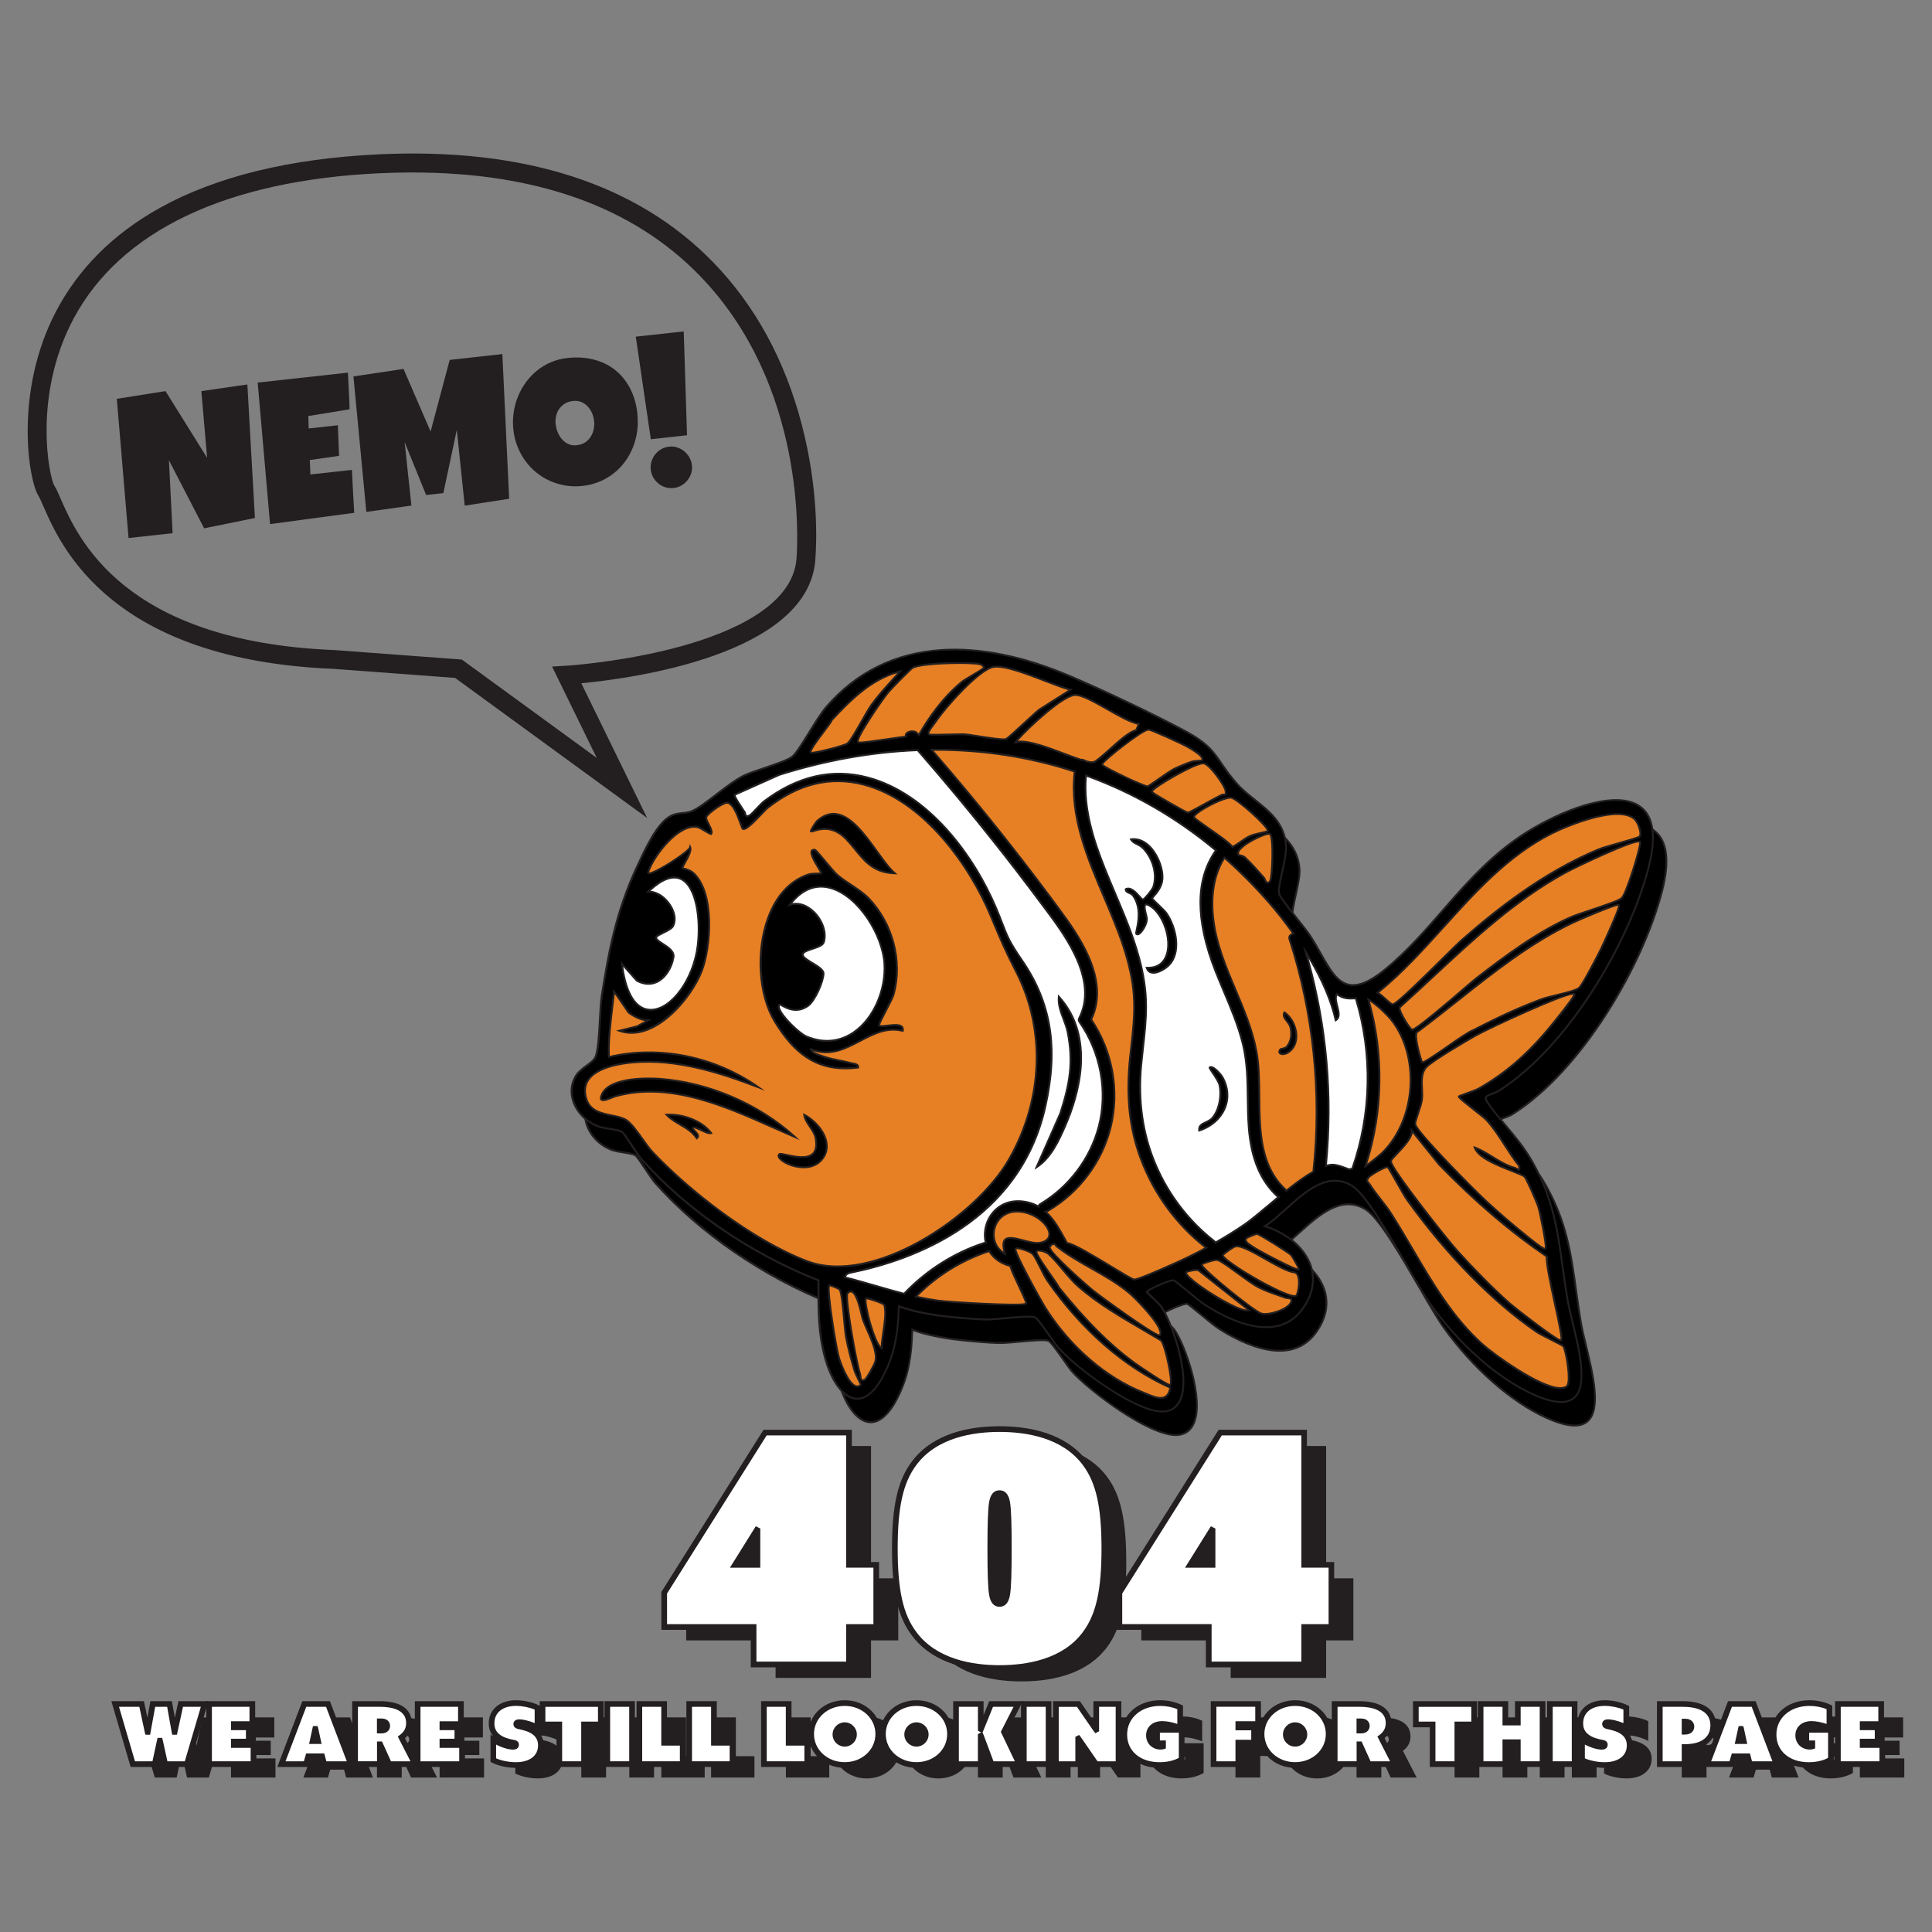 <?xml version="1.0" encoding="UTF-8"?><svg id="Layer_1" xmlns="http://www.w3.org/2000/svg" viewBox="0 0 500 500"><rect x="0" y="0" width="500" height="500" fill="#808080" stroke="none"/><defs><style>.cls-1{fill:#e78024;}.cls-2{fill:#231f20;}.cls-3{fill:#fff;}</style></defs><path d="M391.47,288.33c17.69-11.2,33.51-37.64,38.67-57.75,6.45-25.1-16.5-17.92-29.83-10.14-16.79,9.8-24.51,25.13-38.24,36.45-12.14,10.02-13.86-.12-19.69-8.85-1.62-2.42-7.2-8.86-7.83-10.56-.65-1.75,1.97-9.07,1.75-12.54-.53-8.21-8.16-10.93-12.61-15.92-5.84-6.55-4.78-9.12-13.89-13.95-8.57-4.53-20.51-10.22-29.44-14.02-21.7-9.24-46.19-11.32-62.95,7.91-2.69,3.08-6.86,11.18-8.83,12.9-1.67,1.46-9.82,3.58-12.66,4.99-4.18,2.08-10.21,7.82-13.29,9.12-1.8.76-3.58.28-5.52,1.27-3.71,1.89-6.92,9.27-8.69,13.04-5.31,11.33-7.27,21.33-9.19,33.59-.61,3.87-.46,13.5-1.71,15.95-.72,1.41-3.74,2.72-4.91,4.6-3.21,5.15.58,11.31,5.76,13.19,1.78.65,4.93.72,6.07,1.4.68.41,3.91,5.78,5.11,7.12,12.09,13.6,28.85,24.71,45.75,31.32.02,6.86-.15,13.06,1.65,19.74,2.83,10.56,9.78,16.25,15.68,3.85,2.7-5.69,3.28-10.63,3.47-16.88,4.1,1.47,8.6,2.25,12.92,2.7,2.64.28,6.88.65,9.47.71,2.97.07,11.13-1.17,12.82-.59.97.33,4.96,6.64,6.21,8.04,4.57,5.12,21.09,17.52,27.82,16.29,8.98-1.65,2.03-22.23-1.37-27.12-.6-.86-3.68-3.51-3.68-3.78,0-.42,6.05-3.21,6.98-2.97.49.13,6.4,5.28,8.01,6.31,7.21,4.62,19.07,9.82,25.36,1.03,6.75-9.43-.34-18.45-9.8-21.34,6.54-4.13,14.12-15.72,22.63-10.41,5.23,3.26,15.59,24.11,20.27,30.66,6.46,9.02,16.14,18.54,26.37,23.2,20.11,9.17,10.71-14.68,9.03-24.65-2.27-13.41-2.18-23.38-9.17-35.64-3.36-5.89-7.97-10.06-11.42-15.06-1.59-2.31.73-1.8,2.93-3.2Z"/><path class="cls-2" d="M304.32,371.64c-7.51,0-22.95-11.93-26.99-16.45-.48-.54-1.32-1.73-2.29-3.11-1.31-1.86-3.29-4.68-3.82-4.86-.95-.33-4.33-.02-7.31.25-2.17.2-4.22.38-5.44.35-2.57-.06-6.72-.42-9.49-.72-4.98-.52-9.13-1.37-12.66-2.6-.21,6.35-.87,11.15-3.48,16.64-2.97,6.25-5.93,7.35-7.9,7.17-3.33-.3-6.49-4.54-8.24-11.06-1.64-6.11-1.64-11.87-1.65-17.96v-1.68c-17.42-6.84-34.07-18.25-45.69-31.32-.56-.63-1.55-2.11-2.51-3.55-.99-1.48-2.22-3.33-2.54-3.52-.57-.34-1.74-.52-2.98-.72-1.09-.17-2.21-.35-3.06-.66-3.07-1.12-5.61-3.65-6.63-6.61-.83-2.42-.57-4.82.75-6.94.63-1.01,1.78-1.87,2.79-2.62.92-.68,1.79-1.33,2.11-1.96.76-1.48,1-5.89,1.21-9.78.13-2.39.25-4.64.48-6.1,1.8-11.5,3.73-21.97,9.21-33.65l.4-.85c1.83-3.93,4.88-10.51,8.4-12.3,1.09-.56,2.12-.66,3.12-.77.84-.09,1.62-.17,2.42-.51,1.49-.63,3.72-2.34,6.07-4.15,2.49-1.91,5.06-3.89,7.2-4.96,1.2-.6,3.29-1.3,5.5-2.05,2.89-.98,6.17-2.09,7.11-2.91,1-.87,2.6-3.45,4.29-6.19,1.58-2.55,3.21-5.19,4.52-6.69,7.81-8.97,17.84-13.92,29.79-14.72,10.1-.67,21.35,1.59,33.44,6.74,9,3.83,20.84,9.47,29.46,14.03,6.19,3.28,7.74,5.54,9.87,8.66,1.03,1.5,2.19,3.21,4.09,5.34,1.33,1.49,2.98,2.8,4.58,4.08,3.79,3.02,7.72,6.15,8.1,12,.11,1.75-.46,4.37-1.02,6.91-.51,2.34-1.04,4.75-.74,5.57.37.99,2.6,3.8,4.57,6.28,1.33,1.68,2.59,3.26,3.24,4.23,1.07,1.61,2,3.25,2.89,4.83,2.24,3.98,4.18,7.41,7.25,7.98,2.37.44,5.37-.87,9.18-4.01,5.56-4.59,10.23-9.94,14.74-15.12,6.65-7.63,13.53-15.52,23.53-21.36,9.19-5.36,22.04-10.01,28.02-5.49,3.48,2.63,4.21,7.98,2.17,15.9-5.03,19.57-20.91,46.58-38.78,57.89-.72.46-1.46.72-2.05.93-.66.23-1.18.42-1.28.72-.08.24.08.64.46,1.2,1.4,2.03,2.97,3.9,4.63,5.87,2.36,2.81,4.8,5.71,6.8,9.21,5.5,9.64,6.64,17.88,7.96,27.41.37,2.65.75,5.4,1.24,8.31.28,1.67.79,3.75,1.32,5.96,1.81,7.48,4.07,16.79.26,19.94-2.1,1.73-5.68,1.41-10.95-.99-9.11-4.15-19-12.86-26.47-23.28-1.6-2.24-3.91-6.22-6.35-10.43-4.66-8.04-10.46-18.04-13.85-20.16-6.07-3.78-11.79,1.37-16.84,5.91-1.77,1.6-3.46,3.11-5.1,4.22,5.62,1.86,10.02,5.75,11.55,10.24,1.26,3.72.53,7.63-2.11,11.32-6.62,9.25-18.94,3.36-25.69-.97-.82-.53-2.69-2.07-4.5-3.55-1.49-1.23-3.19-2.62-3.45-2.72-.73-.18-5.86,2.09-6.61,2.75.21.26.88.89,1.43,1.41.9.86,1.84,1.75,2.16,2.21,2.73,3.92,7.72,17.85,5.08,24.26-.75,1.82-2.05,2.91-3.86,3.24-.33.06-.68.09-1.05.09ZM269.71,346.58c.74,0,1.32.05,1.67.17.63.22,2.02,2.14,4.06,5.04.92,1.31,1.79,2.55,2.26,3.07,4.87,5.45,21.07,17.41,27.6,16.21,1.64-.3,2.81-1.29,3.5-2.95,2.58-6.26-2.34-19.93-5.03-23.79-.29-.42-1.25-1.33-2.1-2.14-1.43-1.36-1.63-1.57-1.63-1.78,0-.16.12-.27.25-.38.95-.74,6.07-3.08,7.03-2.83.27.07,1.26.87,3.62,2.82,1.71,1.41,3.65,3.01,4.45,3.52,6.61,4.24,18.64,10.02,25.03,1.09,2.55-3.56,3.25-7.32,2.05-10.88-1.52-4.48-6.01-8.34-11.72-10.09l-.51-.16.45-.28c1.74-1.1,3.55-2.73,5.47-4.45,5.18-4.66,11.04-9.93,17.42-5.96,3.5,2.18,9.09,11.82,14.02,20.33,2.44,4.2,4.74,8.17,6.33,10.39,7.42,10.36,17.24,19,26.27,23.12,5.01,2.29,8.52,2.64,10.44,1.06,3.58-2.96,1.36-12.1-.42-19.45-.54-2.22-1.05-4.31-1.33-6-.49-2.92-.87-5.67-1.24-8.33-1.31-9.49-2.45-17.68-7.9-27.24-1.98-3.46-4.4-6.35-6.75-9.14-1.67-1.98-3.24-3.85-4.66-5.91-.5-.72-.66-1.22-.53-1.63.17-.53.79-.75,1.58-1.03.6-.21,1.28-.45,1.95-.88l.13.21-.13-.21c17.77-11.25,33.56-38.12,38.57-57.6,1.98-7.72,1.31-12.9-1.99-15.39-5.8-4.38-18.43.24-27.48,5.52-9.93,5.8-16.79,13.66-23.41,21.26-4.52,5.19-9.2,10.56-14.8,15.17-3.98,3.28-7.03,4.59-9.58,4.12-3.3-.61-5.29-4.14-7.59-8.22-.89-1.58-1.81-3.21-2.87-4.8-.63-.95-1.89-2.53-3.21-4.2-2.09-2.63-4.25-5.35-4.64-6.41-.35-.95.15-3.22.72-5.84.52-2.39,1.12-5.09,1.01-6.77-.37-5.63-4.2-8.69-7.91-11.64-1.61-1.28-3.28-2.61-4.64-4.13-1.92-2.15-3.09-3.87-4.13-5.39-2.1-3.07-3.61-5.29-9.7-8.51-8.6-4.55-20.43-10.18-29.42-14.01-18.58-7.91-44.53-12.97-62.67,7.85-1.28,1.47-2.9,4.09-4.47,6.62-1.71,2.77-3.33,5.38-4.38,6.3-1.01.88-4.2,1.96-7.28,3-2.2.74-4.27,1.44-5.44,2.03-2.1,1.05-4.65,3.01-7.12,4.91-2.38,1.83-4.64,3.56-6.18,4.22-.86.36-1.73.46-2.56.54-.95.1-1.94.21-2.94.72-3.37,1.72-6.38,8.2-8.18,12.07l-.4.85c-5.45,11.62-7.38,22.06-9.17,33.52-.22,1.43-.34,3.68-.47,6.05-.22,4.13-.45,8.39-1.26,9.97-.37.73-1.29,1.41-2.25,2.13-1.03.76-2.08,1.55-2.67,2.49-1.57,2.52-1.25,4.94-.7,6.52.97,2.82,3.4,5.24,6.34,6.31.8.29,1.9.47,2.97.63,1.28.2,2.5.39,3.15.78.4.24,1.28,1.55,2.7,3.67.95,1.42,1.93,2.9,2.47,3.5,11.61,13.06,28.26,24.45,45.66,31.25l.16.06v2.01c.01,6.06.02,11.79,1.64,17.84,1.69,6.31,4.68,10.41,7.81,10.7,2.59.23,5.16-2.15,7.41-6.89,2.62-5.51,3.25-10.33,3.45-16.78v-.34s.33.11.33.11c3.56,1.27,7.77,2.15,12.86,2.69,2.77.29,6.9.65,9.45.71,1.19.03,3.23-.16,5.38-.35,2.14-.19,4.32-.39,5.84-.39Z"/><path class="cls-2" d="M177.59,415.67l26.11-41.44h21.72v34.23h7.05v16.08h-7.05v9.7h-24.7v-9.7h-23.13v-8.87ZM201.71,408.46v-8.95l-.17-.08-5.64,9.03h5.8Z"/><path class="cls-2" d="M237.27,404.23c0-10.2,1.24-17.07,4.97-22.05,4.72-6.38,13.01-8.87,22.13-8.87s17.41,2.49,22.13,8.87c3.73,4.97,4.97,11.85,4.97,22.05s-1.24,17.07-4.97,22.05c-4.72,6.38-13.01,8.87-22.13,8.87s-17.41-2.49-22.13-8.87c-3.73-4.97-4.97-11.85-4.97-22.05ZM264.37,418.57c.99,0,1.66-.66,1.99-2.49.33-2.15.41-6.63.41-11.85s-.08-9.78-.41-11.85c-.33-1.82-.99-2.49-1.99-2.49s-1.66.66-1.99,2.49c-.33,2.16-.41,6.63-.41,11.85s.08,9.78.41,11.85c.33,1.82.99,2.49,1.99,2.49Z"/><path class="cls-2" d="M295.37,415.67l26.11-41.44h21.72v34.23h7.05v16.08h-7.05v9.7h-24.7v-9.7h-23.13v-8.87ZM319.49,408.46v-8.95l-.17-.08-5.64,9.03h5.8Z"/><path class="cls-2" d="M35.49,444.46h6.83l1.55,7.22h.04l1.31-7.22h4.32l1.29,7.22h.04l1.57-7.22h6.19l-4.58,15.56h-5.65l-1.33-6.06h-.04l-1.31,6.06h-5.67l-4.56-15.56Z"/><path class="cls-2" d="M59.79,444.46h11.2v5.2h-4.79v.84h3.87v3.7h-3.87v.88h5.09v4.94h-11.5v-15.56Z"/><path class="cls-2" d="M84.44,444.46h6.13l5.93,15.56h-6.92l-.54-2.04h-3.57l-.6,2.04h-6.36l5.93-15.56ZM88.01,454.07l-.69-3.16h-.04l-.69,3.16h1.42Z"/><path class="cls-2" d="M97.57,444.46h6.38c3.2,0,7.57.8,7.57,4.94,0,1.68-.8,2.88-1.96,3.7l3.55,6.92h-6.73l-2.32-5.12h-.09v5.12h-6.41v-15.56ZM104.45,451.34c1.01,0,1.46-.54,1.46-1.2s-.47-1.18-1.46-1.18h-.47v2.39h.47Z"/><path class="cls-2" d="M113.77,444.46h11.2v5.2h-4.79v.84h3.87v3.7h-3.87v.88h5.09v4.94h-11.5v-15.56Z"/><path class="cls-2" d="M133.35,453.7c2.08,1.35,4.19,1.85,5.12,1.85.64,0,.8-.26.8-.52,0-.3-.19-.43-.47-.49-.75-.19-2.92-.43-4.51-1.83-.82-.73-1.38-1.74-1.38-3.25,0-3.12,2.41-5.24,6.34-5.24,1.89,0,4.13.49,5.55,1.23v5.09c-2.02-1.01-3.91-1.38-4.71-1.38-.62,0-.8.24-.8.47,0,.32.24.45.49.54.64.19,2.79.45,4.32,1.66,1.05.86,1.57,1.96,1.57,3.35,0,2.99-2.41,5.07-6.49,5.07-1.96,0-4.3-.47-5.82-1.27v-5.29Z"/><path class="cls-2" d="M150.44,449.75h-4.34v-5.29h15.09v5.29h-4.34v10.27h-6.41v-10.27Z"/><path class="cls-2" d="M162.86,444.46h6.4v15.56h-6.4v-15.56Z"/><path class="cls-2" d="M171.15,444.46h6.41v10.04h4.81v5.52h-11.22v-15.56Z"/><path class="cls-2" d="M184.04,444.46h6.4v10.04h4.81v5.52h-11.22v-15.56Z"/><path class="cls-2" d="M203.39,444.46h6.41v10.04h4.81v5.52h-11.22v-15.56Z"/><path class="cls-2" d="M224.3,444.22c4.88,0,8.68,3.5,8.68,8.02s-3.8,8.02-8.68,8.02-8.68-3.5-8.68-8.02,3.8-8.02,8.68-8.02ZM224.3,454.76c1.33,0,2.41-1.07,2.41-2.41s-1.08-2.41-2.41-2.41-2.41,1.07-2.41,2.41,1.07,2.41,2.41,2.41Z"/><path class="cls-2" d="M242.86,444.22c4.88,0,8.68,3.5,8.68,8.02s-3.8,8.02-8.68,8.02-8.68-3.5-8.68-8.02,3.8-8.02,8.68-8.02ZM242.86,454.76c1.33,0,2.41-1.07,2.41-2.41s-1.08-2.41-2.41-2.41-2.41,1.07-2.41,2.41,1.07,2.41,2.41,2.41Z"/><path class="cls-2" d="M253.09,444.46h6.41v6.49l.04.02,2.64-6.51h7.01l-3.68,7.22,3.98,8.34h-7.2l-2.75-7.33-.04.02v7.31h-6.41v-15.56Z"/><path class="cls-2" d="M270.65,444.46h6.41v15.56h-6.41v-15.56Z"/><path class="cls-2" d="M278.94,444.46h5.82l4.58,6.64.04-.02v-6.62h5.76v15.56h-5.82l-4.58-6.64-.04.02v6.62h-5.76v-15.56Z"/><path class="cls-2" d="M296.65,452.37c0-4.69,3.85-8.15,9.29-8.15,2.06,0,3.95.49,5.18,1.12v5.33c-1.25-.54-3.18-1.05-4.62-1.05-2.28,0-3.46,1.29-3.46,2.97,0,1.83,1.44,2.92,3.01,2.92.3,0,.52-.04.64-.09v-.8h-1.55v-3.48h6.36v7.69c-1.14.71-3.16,1.42-5.72,1.42-5.61,0-9.13-3.42-9.13-7.89Z"/><path class="cls-2" d="M319.75,444.46h11.52v5.2h-5.12v.88h4.08v3.91h-4.08v5.57h-6.41v-15.56Z"/><path class="cls-2" d="M340.86,444.22c4.88,0,8.68,3.5,8.68,8.02s-3.8,8.02-8.68,8.02-8.68-3.5-8.68-8.02,3.8-8.02,8.68-8.02ZM340.86,454.76c1.33,0,2.41-1.07,2.41-2.41s-1.07-2.41-2.41-2.41-2.41,1.07-2.41,2.41,1.08,2.41,2.41,2.41Z"/><path class="cls-2" d="M351.08,444.46h6.38c3.2,0,7.57.8,7.57,4.94,0,1.68-.8,2.88-1.96,3.7l3.55,6.92h-6.73l-2.32-5.12h-.09v5.12h-6.41v-15.56ZM357.96,451.34c1.01,0,1.46-.54,1.46-1.2s-.47-1.18-1.46-1.18h-.47v2.39h.47Z"/><path class="cls-2" d="M376.44,449.75h-4.34v-5.29h15.09v5.29h-4.34v10.27h-6.41v-10.27Z"/><path class="cls-2" d="M388.86,444.46h6.41v4.81h3.22v-4.81h6.41v15.56h-6.41v-5.67h-3.22v5.67h-6.41v-15.56Z"/><path class="cls-2" d="M406.79,444.46h6.41v15.56h-6.41v-15.56Z"/><path class="cls-2" d="M415.12,453.7c2.09,1.35,4.19,1.85,5.12,1.85.64,0,.8-.26.8-.52,0-.3-.19-.43-.47-.49-.75-.19-2.92-.43-4.51-1.83-.82-.73-1.38-1.74-1.38-3.25,0-3.12,2.41-5.24,6.34-5.24,1.89,0,4.13.49,5.55,1.23v5.09c-2.02-1.01-3.91-1.38-4.71-1.38-.62,0-.8.24-.8.47,0,.32.24.45.49.54.64.19,2.79.45,4.32,1.66,1.05.86,1.57,1.96,1.57,3.35,0,2.99-2.41,5.07-6.49,5.07-1.96,0-4.3-.47-5.82-1.27v-5.29Z"/><path class="cls-2" d="M435.24,444.46h5.89c3.74,0,7.93,1.07,7.93,5.52,0,4-3.35,5.61-7.2,5.61h-.21v4.43h-6.41v-15.56ZM441.82,451.64c1.1,0,1.61-.58,1.61-1.31s-.54-1.31-1.61-1.31h-.17v2.62h.17Z"/><path class="cls-2" d="M453.4,444.46h6.13l5.93,15.56h-6.92l-.54-2.04h-3.57l-.6,2.04h-6.36l5.93-15.56ZM456.97,454.07l-.69-3.16h-.04l-.69,3.16h1.42Z"/><path class="cls-2" d="M464.68,452.37c0-4.69,3.85-8.15,9.29-8.15,2.06,0,3.96.49,5.18,1.12v5.33c-1.25-.54-3.18-1.05-4.62-1.05-2.28,0-3.46,1.29-3.46,2.97,0,1.83,1.44,2.92,3.01,2.92.3,0,.52-.04.64-.09v-.8h-1.55v-3.48h6.36v7.69c-1.14.71-3.16,1.42-5.72,1.42-5.61,0-9.13-3.42-9.13-7.89Z"/><path class="cls-2" d="M481.33,444.46h11.2v5.2h-4.79v.84h3.87v3.7h-3.87v.88h5.09v4.94h-11.5v-15.56Z"/><path class="cls-2" d="M167.48,211.69l-49.71-36.25-31.61-2.35c-24.49-1.01-43.73-7.03-57.19-17.91-11.11-8.98-15.44-18.89-17.77-24.22-.51-1.18-.96-2.19-1.25-2.65-2.59-4.06-6.29-26.8,4.42-47.47,5.82-11.23,14.92-20.34,27.06-27.07,14.6-8.1,33.67-12.76,56.66-13.83,37.69-1.76,66.8,7.66,86.53,27.99,10.85,11.18,18.56,25.34,22.91,42.08,4.29,16.5,3.86,29.93,3.47,34.94-1.89,24.45-47.16,30.6-60.56,31.88l17.03,34.84ZM106.83,44.63c-2.79,0-5.62.07-8.51.2-39.71,1.85-67.12,14.87-79.28,37.64-10.56,19.77-6.39,40.86-4.97,43.23.5.78.96,1.84,1.61,3.32,4.42,10.11,16.15,36.98,70.72,39.21h.08s33.04,2.46,33.04,2.46l34.92,25.46-11.56-23.64,3.65-.22c.15,0,14.95-.95,29.75-5.04,13.1-3.62,28.92-10.49,29.85-22.64.35-4.5,2.59-44.79-25.02-73.25-17.22-17.75-42.18-26.72-74.29-26.72Z"/><path class="cls-2" d="M64.02,99.51l1.95,34.55-13.14,2.67-9.11-17.61.95,18.87-11.4,1.25-3.04-36.02,12.6-2,10.77,17.27-1.49-17.27,11.91-1.72Z"/><path class="cls-2" d="M90.04,96.44c.07,1.6.15,3.18.24,4.74.09,1.56.15,3.15.19,4.75l-10.68,1.74.1,3.22,7.55-.83.31,7.91-7.57,1.09.15,3.73,6.28-.69,4.46-.49c.1,1.87.2,3.73.29,5.57.09,1.84.2,3.69.31,5.54l-21.78,2.91-3.2-36.62,23.36-2.57Z"/><path class="cls-2" d="M130.01,91.64l1.76,37.44-11.5,1.78-2.05-19.62-3.48,16.38-4.46.49-5.56-13.69,1.75,16.42-11.66,1.64-3.34-35.06,12.96-1.94,7.01,16.2,4.94-18.54,13.63-1.5Z"/><path class="cls-2" d="M164.94,107.08c.17,1.54.15,3.04-.04,4.5-.2,1.47-.56,2.86-1.09,4.18-.53,1.32-1.21,2.56-2.05,3.7-.84,1.14-1.81,2.15-2.92,3.03-1.11.87-2.34,1.6-3.7,2.16-1.36.57-2.82.94-4.39,1.11s-2.99.13-4.41-.11c-1.42-.24-2.77-.64-4.04-1.21-1.28-.57-2.45-1.29-3.53-2.18-1.08-.88-2.03-1.89-2.84-3.02-.82-1.13-1.49-2.37-2.02-3.71-.53-1.34-.88-2.77-1.05-4.27s-.14-2.93.06-4.38c.2-1.45.56-2.84,1.09-4.16.53-1.32,1.21-2.56,2.04-3.71.83-1.15,1.79-2.17,2.88-3.06,1.09-.89,2.3-1.62,3.62-2.19,1.32-.57,2.74-.94,4.26-1.11,2.45-.27,4.72-.13,6.83.4,2.1.54,3.94,1.43,5.53,2.69,1.58,1.25,2.88,2.84,3.88,4.75,1.01,1.91,1.64,4.1,1.91,6.57ZM153.76,108.97c-.08-.73-.26-1.42-.55-2.08-.29-.66-.66-1.23-1.13-1.72-.46-.49-1.01-.86-1.65-1.13-.64-.26-1.34-.35-2.12-.27s-1.49.31-2.08.66c-.59.36-1.09.81-1.48,1.35-.39.55-.67,1.17-.83,1.86-.16.69-.2,1.41-.12,2.15s.26,1.41.54,2.09.66,1.3,1.12,1.82c.47.53,1.02.94,1.66,1.23.64.29,1.35.39,2.15.3s1.49-.32,2.09-.7c.6-.38,1.09-.86,1.47-1.44.38-.58.65-1.23.81-1.95.16-.72.2-1.45.12-2.19Z"/><path class="cls-2" d="M176.95,85.76l.85,26.88-9.37,1.03-3.89-26.54,12.41-1.36ZM179.07,120.39c.08.74.01,1.45-.2,2.12-.22.67-.54,1.28-.97,1.81-.43.53-.95.98-1.56,1.33-.61.35-1.28.56-2.01.64s-1.45.02-2.12-.19c-.67-.21-1.28-.53-1.81-.96-.53-.43-.98-.95-1.33-1.56-.35-.61-.56-1.29-.65-2.03s-.02-1.43.19-2.12.52-1.3.95-1.84c.43-.53.95-.98,1.56-1.34.61-.36,1.29-.58,2.03-.66s1.43-.01,2.1.21c.67.22,1.28.54,1.81.97.53.43.98.96,1.34,1.58.36.63.58,1.3.66,2.03Z"/><path class="cls-3" d="M171.9,412.2l26.11-41.44h21.72v34.23h7.05v16.08h-7.05v9.7h-24.7v-9.7h-23.13v-8.87ZM196.02,404.99v-8.95l-.17-.08-5.64,9.03h5.8Z"/><path class="cls-2" d="M220.46,431.5h-26.17v-9.7h-23.13v-9.81l26.44-41.96h22.85v34.23h7.05v17.55h-7.05v9.7ZM195.76,430.03h23.23v-9.7h7.05v-14.62h-7.05v-34.23h-20.58l-25.78,40.92v7.93h23.13v9.7ZM196.76,405.72h-7.86l6.69-10.72,1.17.58v10.14ZM191.54,404.25h3.75v-6.01l-3.75,6.01Z"/><path class="cls-3" d="M231.58,400.76c0-10.2,1.24-17.07,4.97-22.05,4.72-6.38,13.01-8.87,22.13-8.87s17.41,2.49,22.13,8.87c3.73,4.97,4.97,11.85,4.97,22.05s-1.24,17.07-4.97,22.05c-4.72,6.38-13.01,8.87-22.13,8.87s-17.41-2.49-22.13-8.87c-3.73-4.97-4.97-11.85-4.97-22.05ZM258.69,415.1c.99,0,1.66-.66,1.99-2.49.33-2.15.41-6.63.41-11.85s-.08-9.78-.41-11.85c-.33-1.82-.99-2.49-1.99-2.49s-1.66.66-1.99,2.49c-.33,2.16-.41,6.63-.41,11.85s.08,9.78.41,11.85c.33,1.82.99,2.49,1.99,2.49Z"/><path class="cls-2" d="M258.69,432.41c-10.42,0-18.28-3.17-22.72-9.17-3.63-4.85-5.12-11.36-5.12-22.48s1.48-17.64,5.12-22.49c4.44-5.99,12.29-9.16,22.72-9.16s18.28,3.17,22.72,9.17c3.63,4.85,5.12,11.36,5.12,22.48s-1.48,17.64-5.12,22.49c-4.44,5.99-12.29,9.16-22.72,9.16ZM258.69,370.58c-6.93,0-16.3,1.49-21.54,8.57-3.43,4.58-4.83,10.84-4.83,21.61s1.4,17.04,4.83,21.61c5.25,7.09,14.61,8.58,21.55,8.58s16.3-1.49,21.54-8.57c3.43-4.58,4.83-10.84,4.83-21.61s-1.4-17.04-4.83-21.61c-5.25-7.09-14.61-8.58-21.54-8.58ZM258.69,415.83c-2.15,0-2.57-2.32-2.71-3.09-.3-1.85-.43-5.54-.43-11.98s.13-10.06.42-11.96c.14-.78.56-3.11,2.71-3.11s2.57,2.32,2.71,3.09c.3,1.85.43,5.54.43,11.98s-.13,10.06-.42,11.96c-.14.78-.57,3.11-2.71,3.11ZM258.69,387.15c-.32,0-.93,0-1.27,1.88-.36,2.32-.4,7.48-.4,11.72s.05,9.49.41,11.74c.34,1.87.94,1.87,1.27,1.87s.93,0,1.27-1.88c.36-2.32.4-7.48.4-11.72s-.05-9.49-.4-11.74c-.34-1.87-.94-1.87-1.27-1.87Z"/><path class="cls-3" d="M289.69,412.2l26.11-41.44h21.72v34.23h7.05v16.08h-7.05v9.7h-24.7v-9.7h-23.13v-8.87ZM313.81,404.99v-8.95l-.17-.08-5.64,9.03h5.8Z"/><path class="cls-2" d="M338.25,431.5h-26.17v-9.7h-23.13v-9.81l.11-.18,26.32-41.79h22.85v34.23h7.05v17.55h-7.05v9.7ZM313.55,430.03h23.24v-9.7h7.05v-14.62h-7.05v-34.23h-20.58l-25.78,40.92v7.92h23.13v9.7ZM314.54,405.72h-7.86l6.69-10.72,1.17.58v10.14ZM309.33,404.25h3.75v-6.01l-3.75,6.01Z"/><path class="cls-3" d="M29.8,440.99h6.83l1.55,7.22h.04l1.31-7.22h4.32l1.29,7.22h.04l1.57-7.22h6.19l-4.58,15.56h-5.65l-1.33-6.06h-.04l-1.31,6.06h-5.67l-4.56-15.56Z"/><path class="cls-2" d="M48.92,457.29h-6.79l-.76-3.45-.75,3.45h-6.81l-4.99-17.03h8.41l.92,4.29.78-4.29h5.55l.77,4.29.93-4.29h7.76l-5.01,17.03ZM43.31,455.82h4.52l4.15-14.1h-4.62l-1.57,7.22h-1.2l-.15-.6-1.18-6.62h-3.1l-1.31,7.22h-1.2l-.17-.58-1.42-6.64h-5.26l4.13,14.1h4.53l1.31-6.06h1.18l.17.58,1.21,5.49Z"/><path class="cls-3" d="M54.11,440.99h11.2v5.2h-4.79v.84h3.87v3.7h-3.87v.88h5.09v4.94h-11.5v-15.56Z"/><path class="cls-2" d="M66.34,457.29h-12.96v-17.03h12.66v6.67h-.92v3.95h1.22v6.41ZM54.84,455.82h10.03v-3.48h-5.09v-2.35h3.87v-2.23h-3.87v-2.3h4.79v-3.74h-9.73v14.1Z"/><path class="cls-3" d="M78.76,440.99h6.13l5.93,15.56h-6.92l-.54-2.04h-3.57l-.6,2.04h-6.36l5.93-15.56ZM82.32,450.6l-.69-3.16h-.04l-.69,3.16h1.42Z"/><path class="cls-2" d="M91.88,457.29h-8.55l-.54-2.04h-2.46l-.6,2.04h-7.97l6.49-17.03h7.13l6.49,17.03ZM84.46,455.82h5.29l-5.37-14.1h-5.12l-5.37,14.1h4.75l.6-2.04h4.68l.54,2.04ZM83.23,451.33h-3.24l1.01-4.63h1.18l.17.58.88,4.05Z"/><path class="cls-3" d="M91.89,440.99h6.38c3.2,0,7.57.8,7.57,4.94,0,1.68-.8,2.88-1.96,3.7l3.55,6.92h-6.73l-2.32-5.12h-.09v5.12h-6.41v-15.56ZM98.76,447.87c1.01,0,1.46-.54,1.46-1.2s-.47-1.18-1.46-1.18h-.47v2.39h.47Z"/><path class="cls-2" d="M108.62,457.29h-8.4l-1.2-2.65v2.65h-7.87v-17.03h7.12c5.35,0,8.3,2.02,8.3,5.68,0,1.55-.61,2.89-1.76,3.9l3.82,7.45ZM101.17,455.82h5.06l-3.29-6.42.52-.37c1.09-.77,1.65-1.81,1.65-3.1,0-3.48-3.72-4.21-6.83-4.21h-5.65v14.1h4.94v-5.12h1.29l2.32,5.12ZM98.76,448.6h-1.21v-3.85h1.21c1.52,0,2.19.96,2.19,1.91s-.68,1.94-2.19,1.94ZM99.02,446.23v.89c.47-.07.47-.33.47-.45,0-.1,0-.36-.47-.43Z"/><path class="cls-3" d="M108.09,440.99h11.2v5.2h-4.79v.84h3.87v3.7h-3.87v.88h5.09v4.94h-11.5v-15.56Z"/><path class="cls-2" d="M120.32,457.29h-12.96v-17.03h12.66v6.67h-.92v3.95h1.23v6.41ZM108.82,455.82h10.03v-3.48h-5.09v-2.35h3.87v-2.23h-3.87v-2.3h4.79v-3.74h-9.73v14.1Z"/><path class="cls-3" d="M127.67,450.23c2.08,1.35,4.19,1.85,5.12,1.85.64,0,.8-.26.8-.52,0-.3-.19-.43-.47-.49-.75-.19-2.92-.43-4.51-1.83-.82-.73-1.38-1.74-1.38-3.25,0-3.12,2.41-5.24,6.34-5.24,1.89,0,4.13.49,5.55,1.23v5.09c-2.02-1.01-3.91-1.38-4.71-1.38-.62,0-.8.24-.8.47,0,.32.24.45.49.54.64.19,2.79.45,4.32,1.66,1.05.86,1.57,1.96,1.57,3.35,0,2.99-2.41,5.07-6.49,5.07-1.96,0-4.3-.47-5.82-1.27v-5.29Z"/><path class="cls-2" d="M133.49,457.52c-2.17,0-4.59-.53-6.16-1.35l-.39-.21v-7.08l.75.49c-.8-.9-1.2-2.04-1.2-3.37,0-3.57,2.84-5.98,7.07-5.98,2,0,4.36.53,5.88,1.31l.4.2v6.73l-1.01-.51s.03.02.04.03c1.23,1,1.85,2.32,1.85,3.93,0,3.53-2.84,5.81-7.22,5.81ZM128.4,455.06c1.37.6,3.35,1,5.09,1,3.55,0,5.76-1.66,5.76-4.34,0-1.18-.41-2.06-1.3-2.79-1.08-.85-2.58-1.18-3.47-1.38-.25-.05-.45-.1-.59-.14-.84-.28-1.02-.83-1.02-1.24,0-.56.4-1.21,1.53-1.21.84,0,2.35.31,3.97.97v-3.49c-1.32-.57-3.22-.96-4.81-.96-3.46,0-5.61,1.73-5.61,4.51,0,1.15.36,2.01,1.13,2.7,1.18,1.04,2.76,1.36,3.7,1.55.2.04.37.08.5.11.92.21,1.02.91,1.02,1.2,0,.21-.07,1.25-1.53,1.25-.98,0-2.66-.41-4.38-1.31v3.55Z"/><path class="cls-3" d="M144.75,446.28h-4.34v-5.29h15.09v5.29h-4.34v10.27h-6.41v-10.27Z"/><path class="cls-2" d="M151.89,457.29h-7.87v-10.27h-4.34v-6.75h16.55v6.75h-4.34v10.27ZM145.48,455.82h4.94v-10.27h4.34v-3.82h-13.62v3.82h4.34v10.27Z"/><path class="cls-3" d="M157.17,440.99h6.41v15.56h-6.41v-15.56Z"/><path class="cls-2" d="M164.31,457.29h-7.87v-17.03h7.87v17.03ZM157.9,455.82h4.94v-14.1h-4.94v14.1Z"/><path class="cls-3" d="M165.47,440.99h6.4v10.04h4.81v5.52h-11.22v-15.56Z"/><path class="cls-2" d="M177.42,457.29h-12.68v-17.03h7.87v10.04h4.81v6.99ZM166.2,455.82h9.75v-4.06h-4.81v-10.04h-4.94v14.1Z"/><path class="cls-3" d="M178.36,440.99h6.41v10.04h4.81v5.52h-11.22v-15.56Z"/><path class="cls-2" d="M190.31,457.29h-12.68v-17.03h7.87v10.04h4.81v6.99ZM179.09,455.82h9.75v-4.06h-4.81v-10.04h-4.94v14.1Z"/><path class="cls-3" d="M197.7,440.99h6.4v10.04h4.81v5.52h-11.22v-15.56Z"/><path class="cls-2" d="M209.65,457.29h-12.68v-17.03h7.87v10.04h4.81v6.99ZM198.43,455.82h9.75v-4.06h-4.81v-10.04h-4.94v14.1Z"/><path class="cls-3" d="M218.61,440.76c4.88,0,8.68,3.5,8.68,8.02s-3.8,8.02-8.68,8.02-8.68-3.5-8.68-8.02,3.8-8.02,8.68-8.02ZM218.61,451.29c1.33,0,2.41-1.07,2.41-2.41s-1.07-2.41-2.41-2.41-2.41,1.07-2.41,2.41,1.08,2.41,2.41,2.41Z"/><path class="cls-2" d="M218.61,457.52c-5.28,0-9.42-3.84-9.42-8.75s4.14-8.75,9.42-8.75,9.42,3.84,9.42,8.75-4.14,8.75-9.42,8.75ZM218.61,441.49c-4.46,0-7.95,3.2-7.95,7.28s3.49,7.28,7.95,7.28,7.95-3.2,7.95-7.28-3.49-7.28-7.95-7.28ZM218.61,452.02c-1.73,0-3.14-1.41-3.14-3.14s1.41-3.14,3.14-3.14,3.14,1.41,3.14,3.14-1.41,3.14-3.14,3.14ZM218.61,447.21c-.92,0-1.68.75-1.68,1.67s.75,1.67,1.68,1.67,1.67-.75,1.67-1.67-.75-1.67-1.67-1.67Z"/><path class="cls-3" d="M237.18,440.76c4.88,0,8.68,3.5,8.68,8.02s-3.8,8.02-8.68,8.02-8.68-3.5-8.68-8.02,3.8-8.02,8.68-8.02ZM237.18,451.29c1.33,0,2.41-1.07,2.41-2.41s-1.07-2.41-2.41-2.41-2.41,1.07-2.41,2.41,1.08,2.41,2.41,2.41Z"/><path class="cls-2" d="M237.18,457.52c-5.28,0-9.42-3.84-9.42-8.75s4.14-8.75,9.42-8.75,9.42,3.84,9.42,8.75-4.14,8.75-9.42,8.75ZM237.18,441.49c-4.46,0-7.95,3.2-7.95,7.28s3.49,7.28,7.95,7.28,7.95-3.2,7.95-7.28-3.49-7.28-7.95-7.28ZM237.18,452.02c-1.73,0-3.14-1.41-3.14-3.14s1.41-3.14,3.14-3.14,3.14,1.41,3.14,3.14-1.41,3.14-3.14,3.14ZM237.18,447.21c-.92,0-1.68.75-1.68,1.67s.75,1.67,1.68,1.67,1.67-.75,1.67-1.67-.75-1.67-1.67-1.67Z"/><path class="cls-3" d="M247.41,440.99h6.41v6.49l.04.02,2.64-6.51h7.01l-3.68,7.22,3.98,8.34h-7.2l-2.75-7.33-.04.02v7.31h-6.41v-15.56Z"/><path class="cls-2" d="M264.97,457.29h-8.87l-1.55-4.14v4.14h-7.87v-17.03h7.87v3.6l1.46-3.6h8.7l-4.05,7.96,4.32,9.06ZM257.11,455.82h5.53l-3.63-7.62,3.3-6.48h-5.32l-2.71,6.67.26.57,2.57,6.85ZM248.14,455.82h4.94v-7.03l.86-.43-.81-.41-.04-.47v-5.76h-4.94v14.1Z"/><path class="cls-3" d="M264.96,440.99h6.41v15.56h-6.41v-15.56Z"/><path class="cls-2" d="M272.1,457.29h-7.87v-17.03h7.87v17.03ZM265.7,455.82h4.94v-14.1h-4.94v14.1Z"/><path class="cls-3" d="M273.26,440.99h5.82l4.58,6.64.04-.02v-6.62h5.76v15.56h-5.82l-4.58-6.64-.04.02v6.62h-5.76v-15.56Z"/><path class="cls-2" d="M290.2,457.29h-6.94l-3.5-5.08v5.08h-7.23v-17.03h6.94l3.5,5.08v-5.08h7.23v17.03ZM284.03,455.82h4.71v-14.1h-4.3v6.34l-.97.49-.4-.5-4.36-6.32h-4.71v14.1h4.3v-6.34l.97-.49.4.5,4.36,6.32Z"/><path class="cls-3" d="M290.97,448.9c0-4.69,3.85-8.15,9.28-8.15,2.06,0,3.96.49,5.18,1.12v5.33c-1.25-.54-3.18-1.05-4.62-1.05-2.28,0-3.46,1.29-3.46,2.97,0,1.83,1.44,2.92,3.01,2.92.3,0,.52-.04.64-.09v-.8h-1.55v-3.48h6.36v7.69c-1.14.71-3.16,1.42-5.72,1.42-5.61,0-9.13-3.42-9.13-7.89Z"/><path class="cls-2" d="M300.1,457.52c-5.81,0-9.87-3.54-9.87-8.62s4.21-8.88,10.02-8.88c1.98,0,4.04.45,5.51,1.2l.4.2v5.52h.39v8.83l-.35.22c-1.54.96-3.82,1.53-6.1,1.53ZM300.25,441.49c-4.96,0-8.55,3.12-8.55,7.41s3.38,7.16,8.4,7.16c2.51,0,4.21-.7,4.98-1.11v-6.54h-4.9v2.02h1.55v2.06l-.5.17c-.17.06-.46.12-.88.12-2.13,0-3.74-1.57-3.74-3.66,0-2.21,1.69-3.7,4.19-3.7,1.22,0,2.7.33,3.89.73v-3.81c-1.24-.54-2.87-.85-4.45-.85ZM298.72,447.55c-.42.38-.64.91-.64,1.57s.25,1.2.64,1.57v-3.14ZM300.06,446.94h1.64c-.61-.08-1.17-.08-1.64,0Z"/><path class="cls-3" d="M314.07,440.99h11.52v5.2h-5.12v.88h4.08v3.91h-4.08v5.57h-6.41v-15.56Z"/><path class="cls-2" d="M321.21,457.29h-7.87v-17.03h12.99v6.67h-1.03v4.79h-4.08v5.57ZM314.8,455.82h4.94v-5.57h4.08v-2.45h-4.08v-2.35h5.12v-3.74h-10.06v14.1Z"/><path class="cls-3" d="M335.17,440.76c4.88,0,8.68,3.5,8.68,8.02s-3.8,8.02-8.68,8.02-8.68-3.5-8.68-8.02,3.8-8.02,8.68-8.02ZM335.17,451.29c1.33,0,2.41-1.07,2.41-2.41s-1.08-2.41-2.41-2.41-2.41,1.07-2.41,2.41,1.07,2.41,2.41,2.41Z"/><path class="cls-2" d="M335.17,457.52c-5.28,0-9.42-3.84-9.42-8.75s4.14-8.75,9.42-8.75,9.42,3.84,9.42,8.75-4.14,8.75-9.42,8.75ZM335.17,441.49c-4.46,0-7.95,3.2-7.95,7.28s3.49,7.28,7.95,7.28,7.95-3.2,7.95-7.28-3.49-7.28-7.95-7.28ZM335.17,452.02c-1.73,0-3.14-1.41-3.14-3.14s1.41-3.14,3.14-3.14,3.14,1.41,3.14,3.14-1.41,3.14-3.14,3.14ZM335.17,447.21c-.92,0-1.67.75-1.67,1.67s.75,1.67,1.67,1.67,1.68-.75,1.68-1.67-.75-1.67-1.68-1.67Z"/><path class="cls-3" d="M345.4,440.99h6.38c3.2,0,7.57.8,7.57,4.94,0,1.68-.8,2.88-1.96,3.7l3.55,6.92h-6.73l-2.32-5.12h-.09v5.12h-6.41v-15.56ZM352.28,447.87c1.01,0,1.46-.54,1.46-1.2s-.47-1.18-1.46-1.18h-.47v2.39h.47Z"/><path class="cls-2" d="M362.14,457.29h-8.4l-1.2-2.65v2.65h-7.87v-17.03h7.12c5.35,0,8.3,2.02,8.3,5.68,0,1.55-.61,2.89-1.76,3.9l3.82,7.45ZM354.69,455.82h5.06l-3.29-6.42.52-.37c1.09-.77,1.65-1.81,1.65-3.1,0-3.48-3.72-4.21-6.83-4.21h-5.65v14.1h4.94v-5.12h1.29l2.32,5.12ZM352.28,448.6h-1.21v-3.85h1.21c1.52,0,2.19.96,2.19,1.91s-.68,1.94-2.19,1.94ZM352.54,446.23v.89c.47-.07.47-.33.47-.45,0-.11,0-.36-.47-.43Z"/><path class="cls-3" d="M370.76,446.28h-4.34v-5.29h15.09v5.29h-4.34v10.27h-6.41v-10.27Z"/><path class="cls-2" d="M377.9,457.29h-7.87v-10.27h-4.34v-6.75h16.55v6.75h-4.34v10.27ZM371.49,455.82h4.94v-10.27h4.34v-3.82h-13.62v3.82h4.34v10.27Z"/><path class="cls-3" d="M383.18,440.99h6.4v4.81h3.22v-4.81h6.4v15.56h-6.4v-5.67h-3.22v5.67h-6.4v-15.56Z"/><path class="cls-2" d="M399.95,457.29h-7.87v-5.67h-1.76v5.67h-7.87v-17.03h7.87v4.81h1.76v-4.81h7.87v17.03ZM393.54,455.82h4.94v-14.1h-4.94v4.81h-4.69v-4.81h-4.94v14.1h4.94v-5.67h4.69v5.67Z"/><path class="cls-3" d="M401.1,440.99h6.41v15.56h-6.41v-15.56Z"/><path class="cls-2" d="M408.24,457.29h-7.87v-17.03h7.87v17.03ZM401.84,455.82h4.94v-14.1h-4.94v14.1Z"/><path class="cls-3" d="M409.44,450.23c2.08,1.35,4.19,1.85,5.11,1.85.64,0,.8-.26.8-.52,0-.3-.19-.43-.47-.49-.75-.19-2.92-.43-4.51-1.83-.82-.73-1.38-1.74-1.38-3.25,0-3.12,2.41-5.24,6.34-5.24,1.89,0,4.13.49,5.55,1.23v5.09c-2.02-1.01-3.91-1.38-4.71-1.38-.62,0-.8.24-.8.47,0,.32.24.45.49.54.64.19,2.79.45,4.32,1.66,1.05.86,1.57,1.96,1.57,3.35,0,2.99-2.41,5.07-6.49,5.07-1.96,0-4.3-.47-5.82-1.27v-5.29Z"/><path class="cls-2" d="M415.27,457.52c-2.17,0-4.59-.53-6.16-1.35l-.39-.21v-7.08l.75.49c-.8-.9-1.2-2.04-1.2-3.37,0-3.57,2.84-5.98,7.07-5.98,2,0,4.36.53,5.88,1.31l.4.2v6.73l-1.01-.51s.03.02.04.03c1.23,1,1.85,2.32,1.85,3.93,0,3.53-2.84,5.81-7.22,5.81ZM410.17,455.06c1.37.6,3.35,1,5.09,1,3.55,0,5.76-1.66,5.76-4.34,0-1.18-.41-2.06-1.3-2.79-1.08-.85-2.58-1.18-3.47-1.38-.25-.05-.45-.1-.59-.14-.84-.28-1.02-.83-1.02-1.24,0-.56.4-1.21,1.53-1.21.84,0,2.35.31,3.97.97v-3.49c-1.32-.57-3.22-.96-4.81-.96-3.46,0-5.61,1.73-5.61,4.51,0,1.15.36,2.01,1.13,2.7,1.18,1.04,2.76,1.36,3.7,1.55.2.04.37.08.5.11.92.21,1.02.91,1.02,1.2,0,.21-.07,1.25-1.53,1.25-.98,0-2.66-.41-4.38-1.31v3.55Z"/><path class="cls-3" d="M429.55,440.99h5.89c3.74,0,7.93,1.07,7.93,5.52,0,4-3.35,5.61-7.2,5.61h-.22v4.43h-6.41v-15.56ZM436.13,448.17c1.1,0,1.61-.58,1.61-1.31s-.54-1.31-1.61-1.31h-.17v2.62h.17Z"/><path class="cls-2" d="M436.69,457.29h-7.87v-17.03h6.62c5.59,0,8.66,2.22,8.66,6.26,0,3.77-2.83,6.17-7.42,6.33v4.44ZM430.29,455.82h4.94v-4.43h.95c1.94,0,6.47-.48,6.47-4.88,0-3.96-3.91-4.79-7.2-4.79h-5.16v14.1ZM436.13,448.9h-.9v-4.09h.9c1.62,0,2.34,1.03,2.34,2.04s-.72,2.04-2.34,2.04ZM436.69,446.38v.97c.32-.14.32-.39.32-.49,0-.25-.13-.4-.32-.48Z"/><path class="cls-3" d="M447.71,440.99h6.13l5.93,15.56h-6.92l-.54-2.04h-3.57l-.6,2.04h-6.36l5.93-15.56ZM451.28,450.6l-.69-3.16h-.04l-.69,3.16h1.42Z"/><path class="cls-2" d="M460.84,457.29h-8.55l-.54-2.04h-2.45l-.6,2.04h-7.97l6.49-17.03h7.13l6.49,17.03ZM453.42,455.82h5.29l-5.37-14.1h-5.12l-5.37,14.1h4.75l.6-2.04h4.68l.54,2.04ZM452.19,451.33h-3.24l1.01-4.63h1.18l.17.58.88,4.05Z"/><path class="cls-3" d="M459,448.9c0-4.69,3.85-8.15,9.29-8.15,2.06,0,3.95.49,5.18,1.12v5.33c-1.25-.54-3.18-1.05-4.62-1.05-2.28,0-3.46,1.29-3.46,2.97,0,1.83,1.44,2.92,3.01,2.92.3,0,.52-.04.64-.09v-.8h-1.55v-3.48h6.36v7.69c-1.14.71-3.16,1.42-5.72,1.42-5.61,0-9.13-3.42-9.13-7.89Z"/><path class="cls-2" d="M468.13,457.52c-5.81,0-9.87-3.54-9.87-8.62s4.21-8.88,10.02-8.88c1.98,0,4.04.45,5.51,1.2l.4.2v5.52h.39v8.83l-.35.22c-1.54.96-3.82,1.53-6.1,1.53ZM468.28,441.49c-4.96,0-8.55,3.12-8.55,7.41s3.38,7.16,8.4,7.16c2.51,0,4.21-.7,4.98-1.11v-6.54h-4.9v2.02h1.55v2.06l-.5.17c-.17.06-.46.12-.88.12-2.13,0-3.74-1.57-3.74-3.66,0-2.21,1.69-3.7,4.19-3.7,1.22,0,2.7.33,3.89.73v-3.81c-1.24-.54-2.87-.85-4.45-.85ZM466.75,447.55c-.42.38-.64.91-.64,1.57s.25,1.2.64,1.57v-3.14ZM468.09,446.94h1.64c-.61-.08-1.17-.08-1.64,0Z"/><path class="cls-3" d="M475.65,440.99h11.2v5.2h-4.79v.84h3.87v3.7h-3.87v.88h5.09v4.94h-11.5v-15.56Z"/><path class="cls-2" d="M487.88,457.29h-12.96v-17.03h12.66v6.67h-.92v3.95h1.22v6.41ZM476.38,455.82h10.03v-3.48h-5.09v-2.35h3.87v-2.23h-3.87v-2.3h4.79v-3.74h-9.73v14.1Z"/><path class="cls-1" d="M218.99,346.24c-.53-2.8-.84-11-1.66-12.45-.21-.37-2.63-1.27-2.73-1.15-.76.91,1.81,16.44,2.53,18.85.4,1.33,3.15,9.07,5.61,6.95.15-.13-1.28-2.68-1.55-3.54-.82-2.6-1.7-5.99-2.21-8.66Z"/><path class="cls-1" d="M261.13,300.05c8.63-15.06,9.81-33.13,1.8-48.68-2.94-5.7-4.1-8.58-6.57-14.48-9.33-22.24-33.21-47.09-57.69-27.84-1.15.9-5.43,6.16-6.46,5.42-.38-.28-1.76-6.19-3.87-6.73-1.06-.27-5.39,2.89-5.56,3.76-.18.94,2,3.47,1.27,4.32-.14.17-2.7-1.58-3.39-1.75-4.99-1.23-11.55,7.42-12.9,11.6-.63,1.95,10.67-5.21,10.85-6.46.62,1.33-2.21,5.2-2.03,5.42.1.13,1.87.31,3.01,1.42,5.28,5.15,4.48,18.65,2.07,25.07-2.77,7.37-12.62,18.75-21.38,15.62l4.61-1.15,2.85-1.55c-1.89-.04-3.61-.93-5.1-2.04l-3.72-5.44c-.6,5.64-1.55,11.29-1.36,16.97,13.19-3.14,27.68.04,38.69,7.82-10.19-3.88-21.13-7.35-32.23-6.45-5.19.42-14.6,2.22-12.27,9.53,1.48,4.63,7.3,3.62,10.25,5.36,2.03,1.19,4.89,6.21,6.75,8.19,10.02,10.7,26.43,23.18,40.17,28.41,17.15,6.53,43.79-11.68,52.2-26.37ZM211.52,212.42c8.22-7.17,15.04,9.31,20.06,13.6-6.9-.19-8.78-4.88-12.55-8.83-4.49-4.7-8.74-1.66-9.18-2.03-.15-.13,1.21-2.33,1.67-2.73ZM209.15,226.34c1.06-.36,3.28-.22,3.42-.33.26-.21-4.54-6.42-1.7-6.09.43.05,4.42,5.26,5.76,6.45,2.35,2.07,5.97,3.83,8.15,6.11,6.16,6.44,8.82,16.19,6.49,24.81-.45,1.65-4.11,7.82-3.76,8.11.83.7,6.66-1.46,6.11,1.36-8.77-2.15-14.58,8.48-23.76,4.76.13.98,2.36,1.57,3.21,1.87,2.43.86,4.76,1.07,7.11,1.73.7.2,2.05.17,1.89,1.14-10.44,1.34-16.53-3.56-21.6-12-6.43-10.69-4.74-33.36,8.69-37.93ZM159.24,283.71c-.98.27-4.96,2.48-3.38-.66,2.04-4.05,10.92-4.13,14.75-3.86,12.76.89,25.77,6.49,35.16,15.08-14.35-6.11-30.45-15.04-46.53-10.56ZM179.3,291.9c-.39.35,2.33,1.84,1.02,2.71-2.01-3.03-5.5-3.63-7.81-6.1,4.04-.26,9.1,1.51,11.54,4.74-1.15.39-4.06-1.95-4.75-1.35ZM212.59,300.22c-3.89,4.39-12.53-.05-10.89-1.53.73-.66,11.05,4.14,9.36-4.26-.42-2.08-2.67-3.8-2.92-5.92,3.97,2.07,8.03,7.67,4.45,11.71Z"/><path class="cls-3" d="M208.7,268.26c12.06,5.04,20.84-7.75,20.19-18.83-.66-11.18-14.65-28.3-24.47-15.26,5.19-1.64,10.27,5.41,8.75,9.76-.59,1.68-6.17,1.83-5.35,3.48.67,1.35,5.36,2.89,5.31,4.61-.07,2.09-2.2,7-3.97,8.29-3.8,2.76-7.19-.62-7.45-.32-1.21,1.44,4.88,7.4,6.99,8.28Z"/><path class="cls-1" d="M224.12,336.03c-.66.75,2.13,11.93,4.06,12.9-.02-3.26,1.47-7.96.72-11.1-.15-.63-4.61-1.99-4.78-1.8Z"/><path class="cls-1" d="M219.36,334.67c-.85.93,2.38,18.35,3.21,20.9.17.53-.06,2.12,1.19,1.5.59-.29,2.56-3.96,2.77-4.74.78-2.9-2.22-7.98-3.29-11.02-.27-.77-1.64-9.08-3.88-6.64Z"/><path class="cls-1" d="M271.29,324.5c-.72-.59-2.54-1.12-3.04-.69-.63.55,5.3,8.24,5.83,9.44,5.75,7.12,11.95,13.89,19.35,19.35.91.67,9.09,6.26,9.44,5.83.77-.94-1.32-10.27-2.39-11.53-7.23-4.33-14.98-8.37-21.38-13.93-2.64-2.29-5.66-6.73-7.81-8.48Z"/><path class="cls-1" d="M271.09,331.49c-1.23-1.78-2.97-6.09-3.88-6.98-.69-.68-3.94-1.81-4.39-1.37-.63.6,6.84,13.95,7.86,15.56,5.89,9.22,14.88,17.59,25.17,21.69,2.74,1.09,6.24,3.09,7.03-1.25-12.8-5.63-23.87-16.25-31.79-27.64Z"/><path class="cls-3" d="M255.11,321.61c-1.38-5.57,3.2-12.41,11.12-10.39.92.24,1.76.59,2.52,1.03.04-.24.17-.47.42-.62,7.45-4.44,12.98-11.69,15.18-20.1,2.4-9.19.44-19.27-4.96-27.03-.16-.23-.3-.62-.15-.9,2.82-5.46,1.42-11.43-1.13-16.7-2.43-5.02-5.91-9.46-9.23-13.91-3.62-4.86-7.31-9.66-11.07-14.42-6.57-8.31-13.34-16.46-20.3-24.44-11.8.46-23.83,2.59-35.84,6.39l-11.5,5.14c-.31.41,2.07,3.71,2.57,4.55.23.39-.01,1.35,1.15.87.73-.3,2.7-2.84,3.8-3.67,25.43-19.26,50.01,3.82,60.03,27.46,2.91,6.87,2.33,7.2,6.75,13.63,8.18,11.9,9.18,23.94,6.06,37.86-5.56,24.82-26.57,38.12-50.09,42.93-.81.17-1.62.33-1.74,1.3,5.12,1.27,10.17,2.93,15.31,4.24.03-.05.07-.09.12-.14,5.66-5.92,12.63-10.39,20.41-12.95.19-.06.39-.11.6-.13ZM274.39,288.18c2.42-7.47,3.48-13.09,1.93-20.99-.61-3.1-2.66-6.07-2.3-9.24,8.51,9.41,6.32,22.76,1.6,33.51-1.7,3.88-3.71,8.29-7.37,10.62l6.13-13.9Z"/><path class="cls-1" d="M256,323.78c-7.17,2.37-13.68,6.38-18.95,11.79,1.92.43,3.86.79,5.82,1.05,2.84.38,21.82,1.52,22.66.76.42-.38-3.86-8.27-4.02-9.73-2.66-.7-4.46-2.14-5.51-3.88Z"/><path class="cls-1" d="M269.1,321.65c5.99-1.02.08-8.66-6.62-8.06-5.75.52-7.26,8.25-2.38,10.89-2.31-7.55,5.42-2.22,9.01-2.83Z"/><path class="cls-3" d="M180.58,244.62c1.08-9.24-1.5-24.6-12.83-13.85,3.92-.25,8.18,5.35,6.46,8.84-.65,1.33-4.4,2.26-4.41,3.05-.02,1.24,4.95,2.53,4.48,5.11-.82,4.56-4.68,8.69-9.5,6.01l-3.83-4.32c2.62,21.47,17.87,10.12,19.63-4.83Z"/><path class="cls-1" d="M309,211.42c0,.68,8.96,6.14,9.92,7.77,1.69-.79,2.74-1.95,4.54-2.8,1.22-.58,4.37-1.08,4.54-1.24.84-.81-7.75-8.36-9.33-8.69-1.85-.39-9.67,3.82-9.67,4.96Z"/><path class="cls-1" d="M292.34,334.69c-5.81-4.89-13.08-7.54-19.01-12.24-.51-1.18-1.69.03-1.67.33.08,1.55,9.39,9.71,11.21,11.19,1.41,1.15,16.61,12.34,17.29,11.56,1.5-1.72-6.34-9.6-7.82-10.84Z"/><path class="cls-1" d="M285.24,197.84c0,.65,11.13,5.79,11.77,5.66.41-.08,5.48-3.85,6.97-4.56,1.29-.61,2.98-1.3,4.33-1.78.87-.31,2.61-.25,2.71-.34,1.05-.94-3.08-3.19-3.62-3.5-1.21-.71-9.51-4.54-10.19-4.49-1.71.14-11.99,8.21-11.98,9.01Z"/><path class="cls-1" d="M320.54,221.26c.05.07,1.11.14,1.68.67,1.78,1.68,3.3,3.44,4.92,5.26.26.3.61,2.06,1.55.87.62-.79,1.04-11.48,0-12.23-.84-.6-9.46,3.56-8.14,5.42Z"/><path class="cls-1" d="M298.13,204.96c.3.44,8.74,5.28,9.28,5.33.49.05,7.1-3.83,8.77-4.59.61-.28,1.22.42.98-1.08-.23-1.4-4.17-7.01-5.75-7.09-1.99-.1-13.89,6.52-13.27,7.43Z"/><path class="cls-1" d="M219.34,192.39c1.29-1.08,4.67-7.87,6.25-10.04,2.25-3.09,4.85-5.74,7.34-8.61-7.29,1.89-12.69,7.23-17.64,12.57-.43,1.21-6.17,7.81-5.44,8.47.36.33,8.74-1.76,9.49-2.39Z"/><path class="cls-1" d="M222.08,192.07c.48.42,7.86-.89,12.41-1.45-.54-1.16,1.96-1.89,2.85-.88.15.17.3.34.45.51,2.86-5.05,6.65-10.08,11.13-13.78.9-.74,5.89-3.43,5.75-3.75-.47-1.09-2.04-.98-3.02-1.06-3.04-.24-12.78-.06-15.3,1.06-.6.26-5.67,5.49-6.47,6.43-1.09,1.29-8.73,12.09-7.8,12.91Z"/><path class="cls-1" d="M242.19,186.72c-.42.62-2.35,2.81-1.78,3.31.34.3,7.6-.1,9.16,0,2.13.14,9.39,1.58,10.74,1.25.64-.16,7.16-6.52,8.68-7.65l8.09-5.14c-4.52-1.07-15.76-6.63-19.93-5.93-3.79.64-12.65,10.74-14.95,14.15Z"/><path class="cls-1" d="M262.82,192.06c3.62-.97,11.93,2.93,16.85,4.55.47-.02.97.12,1.32.39.79.21,1.43.31,1.88.26,1.61-.18,8.32-7.86,11.16-8.28l.7-1.66c-4.02-.54-13.26-7.69-16.59-7.48-3.28.21-12.99,9.28-15.32,12.22Z"/><path class="cls-1" d="M359.9,263.73c-1.07-1.31-4.01-4.11-5.78-5.04,4.1,14.06,3.84,29.23-.76,43.13,1.65-1.18,3.81-2.92,4.45-3.54,8.68-8.6,9.87-24.99,2.09-34.55Z"/><path class="cls-1" d="M372.47,301.41l-7.11-8.83c.43,2.54-5.2,6.92-5.37,7.9-.3,1.73,14.92,20.76,17.24,23.34,3.8,4.22,9.33,9.89,13.57,13.59,1.05.91,12.74,10.12,13.25,9.49.7-.85-4.17-18.8-3.74-21.72-10.13-6.87-19.32-15-27.84-23.76Z"/><path class="cls-1" d="M334.74,241.61c-2.08-2.93-4.26-5.68-6.39-8.13-3.65-4.18-7.48-8.02-11.47-11.53-2.85,4.52-3.49,10.03-2.95,15.36,1.25,12.28,8.95,22.68,11.21,34.71,2.15,11.47-2.14,26.81,7.47,35.78.12.11.21.23.28.34,2.39-1.91,4.8-3.7,6.99-4.95,2.2-20.24.11-40.8-6.18-60.17-.25-.76.32-1.25,1.02-1.41ZM333.61,272.21c-1.53,1.13-3.25.54-2.21-.68.09-.1,1.16-.11,1.66-.7,1.15-1.36,1.29-3.27.92-4.94-.34-1.51-2.38-2.5-1.57-3.88,3.08,2.08,4.49,7.76,1.2,10.19Z"/><path class="cls-1" d="M381.87,268.01c-2.46,1.38-11.36,6.61-12.81,8.24-1.87,2.1-.7,5.67-1.07,8.44-.21,1.6-1.81,5.45-1.73,6.2.22,2.01,15.78,17.6,18.42,20.04,3.1,2.86,6.92,6.17,10.22,8.79.65.52,4.63,3.92,5.07,3.41.42-.48-1.4-9.35-1.83-10.73-.4-1.28-2.92-7.06-3.55-7.83-.92-1.11-11.72-3.74-12.94-7.59,3.69,1.38,6.46,4.18,10.35,5.26.93.26,1.31,1.24,1.18-.49-2.94-3.66-5.32-8.47-8.47-11.9-1.01-1.1-7.42-5.72-7.14-6.1.16-.22,4.02-1.41,5.11-2.03,7.1-4.02,12.76-9.12,17.96-15.31.66-.78,7.24-8.78,6.81-9.14-1.2-1.01-22.68,9.12-25.58,10.74Z"/><path class="cls-3" d="M350.88,258.37c-1.59.11-3.38.17-4.88-1.12-1.21,1.71,1.78,5.52-.34,6.79-1.3-5.82-4.21-11.96-7.76-17.67,5.26,17.92,7.05,36.77,5.21,55.36.56-.17,1.09-.27,1.57-.3,1.43-.06,3.08.72,4.52,1.21.23-.1.49-.16.76-.17,4.98-14.17,5.31-29.74.92-44.11Z"/><path class="cls-1" d="M364.12,310.44c-1.04-1.46-4.54-8.05-4.94-8.32-.55-.39-4.72,2.13-5.06,2.66-.68,1.04-.09,1.03.35,1.72,1.71,2.69,3.99,5.11,5.73,7.86,7.27,11.46,13.17,24.35,23.47,33.57,3.19,2.86,17.94,13.6,21.78,10.9,1.34-.94-.16-9.41-.87-10.42-.23-.32-5.65-2.85-6.85-3.67-12.54-8.55-24.79-21.94-33.61-34.29Z"/><path class="cls-1" d="M401.55,215.71c-18.52,9.35-29.24,28.5-45.02,41.21.98.48,3.16,2.85,3.82,3,1.19.27,15.39-14.4,17.89-16.59,10.79-9.44,22.2-17.99,35.54-23.54,1.84-.76,10.28-2.87,10.59-3.33.59-.85-.47-3.62-1.26-4.4-3.99-3.86-17.1,1.4-21.55,3.65Z"/><path class="cls-1" d="M406.99,238.8c-14.77,7.02-27.27,18.66-40.29,28.33-.88.64,1.04,7.53,1.37,7.78.62.47,11.23-7.72,13.12-8.26,5.77-3.01,11.64-5.78,17.75-8.06,2.2-.82,8.25-1.84,9.67-2.89.85-.63,4.75-8.16,5.53-9.74.65-1.32,5.3-11.33,4.85-11.78-.46-.45-10.61,3.97-12,4.63Z"/><path class="cls-1" d="M404.96,225.91c-16.23,8.91-29.04,22.54-42.71,34.76-.42.84,2.4,5.28,3.09,5.8.86.64,14.8-11.81,16.67-13.25,7.43-5.75,15.7-11.91,24.3-15.76,2.68-1.2,12.13-3.91,13.34-4.99,1.21-1.08,5.3-14.02,4.77-14.58-1-1.05-17.19,6.78-19.47,8.03Z"/><path class="cls-1" d="M312.02,322.81c-7.59-5.93-13.41-13.96-16.79-22.97-3.23-8.63-3.71-17.45-2.72-26.54.57-5.24,1.31-10.51.92-15.8-.31-4.26-1.32-8.42-2.65-12.47-4.84-14.8-14.51-29.27-12.65-45.36-11.83-3.89-24.28-5.75-37.03-5.63,3.36,3.87,6.68,7.78,9.95,11.73,7.98,9.63,15.68,19.5,23.09,29.57,5.72,7.78,13.03,18.6,8.24,28.49,5.44,8.12,7.38,18.33,5.04,27.86-2.2,8.96-8.18,16.87-16.09,21.58-.23.14-.5.24-.77.3,2.42,2.16,4,5.29,5.56,8.11,2.88.31,16.46,9.54,17.46,9.45,1.43-.13,9.14-3.62,11.1-4.51,2.42-1.09,4.96-2.36,7.48-3.73-.06-.03-.11-.07-.16-.11Z"/><path class="cls-3" d="M323.2,291.88c-.58-7.31.22-14.67-1.58-21.86-1.62-6.47-4.59-12.49-7.02-18.67-3.84-9.76-6.43-22.16.1-31.28-10.3-8.62-21.63-15.07-33.63-19.39-.78,8.26,1.79,16.39,4.82,24.02,3.05,7.65,6.69,15.11,8.87,23.09,1.11,4.07,1.82,8.26,1.85,12.48.03,5.16-.79,10.27-1.27,15.4-.82,8.79.2,17.38,3.65,25.54,3.3,7.81,8.53,14.73,15.21,19.95.18.14.3.29.38.43,2.65-1.51,5.22-3.11,7.54-4.7,2.21-1.51,5.42-4.33,8.83-7.15-.18-.06-.34-.15-.48-.28-4.89-4.56-6.74-11.08-7.26-17.57ZM302.15,250.08c-1.35,1.17-4.59,2.85-5.38.4,8.83.27,5.77-13.93.33-16.3-1.81-.79-.27,2.78-.29,3.7-.03,1.56-1.99,4.66-2.75,3.76-.33-.39,2.04-5.71-.76-9.77-.69-1-2-.72-1.96-1.76,1.85-.93,3.92,2.7,4.41,2.7.4,0,2.51-2.6,2.75-3.34,1.05-3.29-.23-7.32-2.51-9.79-1.28-1.39-2.61-1.24-3.3-2.47,4.94-.74,8.5,6.28,8.11,10.43-.25,2.64-2.66,4.55-2.66,4.84,0,.26,3.07,2.92,3.67,3.78,2.58,3.69,4.12,10.54.33,13.82ZM310.36,292.57c-.26-2.05,2.21-1.82,3.4-3.23,1.83-2.16,2.44-5.77,1.87-8.5-.29-1.4-2.74-4.38-2.56-4.56.74-.74,2.95,1.82,3.3,2.46,3.28,5.88-.05,11.92-6.01,13.83Z"/><path class="cls-1" d="M322.58,320.42c-.63.85.61,1.51,1.13,1.91,1.2.94,11.94,6.69,12.45,6.22.16-.14-1.6-3.27-2.02-3.74-.65-.71-8.08-5.3-8.8-5.47-.22-.05-2.66.97-2.75,1.08Z"/><path class="cls-1" d="M332.61,335.85c-2.29-.84-4.68-1.57-6.86-2.67-2.64-1.33-9.01-6.63-10.63-7.08-.78-.22-3.96.93-4.09,1.1-.63.82,13.72,12.3,15.45,12.76,1.93.51,6.89-1.12,7.63-2.93.54-1.33-.85-.94-1.5-1.18Z"/><path class="cls-1" d="M335.08,329.29c-3.72-.34-12.69-7.39-15.38-6.72-.54.13-3.22,2.02-3.22,2.25-.05,1.59,17.27,11.68,18.98,10.51.51-.35,1.49-5.58-.38-6.04Z"/><path class="cls-1" d="M306.96,329.24c-.96,1.21,13.76,10.84,16.28,9.84l-12.91-10.22c-.58-.55-3.26.25-3.37.38Z"/><path d="M396.81,214.36c-16.79,9.8-24.51,25.13-38.24,36.45-12.14,10.02-13.86-.12-19.69-8.85-1.62-2.42-7.2-8.86-7.83-10.56-.65-1.75,1.97-9.07,1.75-12.54-.53-8.21-8.16-10.93-12.61-15.92-5.84-6.55-4.78-9.12-13.89-13.95-8.57-4.53-20.51-10.22-29.44-14.02-21.7-9.24-46.19-11.32-62.95,7.91-2.69,3.08-6.86,11.18-8.83,12.9-1.67,1.46-9.82,3.58-12.66,4.99-4.18,2.08-10.21,7.82-13.29,9.12-1.8.76-3.58.28-5.52,1.27-3.71,1.89-6.92,9.27-8.69,13.04-5.31,11.33-7.27,21.33-9.19,33.59-.61,3.87-.46,13.5-1.71,15.95-.72,1.41-3.74,2.72-4.91,4.6-3.21,5.15.58,11.31,5.76,13.19,1.78.65,4.93.72,6.07,1.4.68.41,3.91,5.78,5.11,7.12,12.09,13.6,28.85,24.71,45.75,31.32.02,6.86-.15,13.06,1.65,19.74,2.83,10.56,9.78,16.25,15.68,3.85,2.7-5.69,3.28-10.63,3.47-16.88,4.1,1.47,8.6,2.25,12.92,2.7,2.64.28,6.88.65,9.47.71,2.97.07,11.13-1.17,12.82-.59.97.33,4.96,6.64,6.21,8.04,4.57,5.12,21.09,17.52,27.82,16.29,8.98-1.65,2.03-22.23-1.37-27.12-.6-.86-3.68-3.51-3.68-3.78,0-.42,6.05-3.21,6.98-2.97.49.13,6.4,5.28,8.01,6.31,7.21,4.62,19.07,9.82,25.36,1.03,6.75-9.43-.34-18.45-9.8-21.34,6.54-4.13,14.12-15.72,22.63-10.41,5.23,3.26,15.59,24.11,20.27,30.66,6.46,9.02,16.14,18.54,26.37,23.2,20.11,9.17,10.72-14.68,9.03-24.65-2.27-13.41-2.18-23.38-9.17-35.64-3.36-5.89-7.97-10.06-11.42-15.06-1.59-2.31.73-1.8,2.93-3.2,17.69-11.2,33.51-37.64,38.67-57.75,6.45-25.1-16.5-17.92-29.83-10.14ZM328.68,215.84c1.04.74.62,11.44,0,12.23-.94,1.19-1.28-.57-1.55-.87-1.61-1.83-3.14-3.58-4.92-5.26-.56-.53-1.63-.6-1.68-.67-1.32-1.86,7.3-6.02,8.14-5.42ZM318.68,206.46c1.58.33,10.16,7.89,9.33,8.69-.17.16-3.32.66-4.54,1.24-1.8.85-2.85,2.01-4.54,2.8-.96-1.63-9.92-7.09-9.92-7.77,0-1.14,7.83-5.35,9.67-4.96ZM317.15,204.63c.24,1.5-.37.8-.98,1.08-1.67.75-8.27,4.63-8.77,4.59-.53-.05-8.97-4.89-9.28-5.33-.62-.9,11.28-7.52,13.27-7.43,1.58.08,5.53,5.69,5.75,7.09ZM307.41,193.32c.54.32,4.67,2.56,3.62,3.5-.1.09-1.84.03-2.71.34-1.35.48-3.04,1.17-4.33,1.78-1.49.71-6.56,4.48-6.97,4.56-.64.13-11.77-5.01-11.77-5.66,0-.8,10.27-8.87,11.98-9.01.67-.06,8.97,3.78,10.19,4.49ZM294.73,187.33l-.7,1.66c-2.84.42-9.55,8.1-11.16,8.28-.44.05-1.09-.06-1.88-.26-.35-.28-.85-.42-1.32-.39-4.93-1.61-13.23-5.52-16.85-4.55,2.34-2.94,12.04-12,15.32-12.22,3.33-.22,12.57,6.94,16.59,7.48ZM277.07,178.5l-8.09,5.14c-1.51,1.13-8.03,7.49-8.68,7.65-1.34.33-8.6-1.1-10.74-1.25-1.56-.11-8.81.29-9.16,0-.57-.5,1.36-2.69,1.78-3.31,2.3-3.41,11.16-13.52,14.95-14.15,4.18-.7,15.41,4.86,19.93,5.93ZM236.34,172.73c2.53-1.12,12.26-1.3,15.3-1.06.97.08,2.54-.03,3.02,1.06.14.31-4.86,3-5.75,3.75-4.48,3.7-8.27,8.73-11.13,13.78-.15-.17-.3-.34-.45-.51-.89-1.01-3.39-.28-2.85.88-4.54.57-11.93,1.87-12.41,1.45-.93-.82,6.7-11.61,7.8-12.91.8-.94,5.87-6.17,6.47-6.43ZM215.3,186.31c4.95-5.34,10.35-10.68,17.64-12.57-2.5,2.86-5.09,5.51-7.34,8.61-1.58,2.18-4.97,8.97-6.25,10.04-.75.63-9.12,2.72-9.49,2.39-.73-.66,5.01-7.26,5.44-8.47ZM164.78,253.77c4.82,2.68,8.68-1.45,9.5-6.01.47-2.58-4.51-3.87-4.48-5.11.02-.79,3.76-1.73,4.41-3.05,1.71-3.49-2.54-9.08-6.46-8.84,11.33-10.74,13.91,4.62,12.83,13.85-1.76,14.96-17.01,26.3-19.63,4.83l3.83,4.32ZM208.93,326.42c-13.74-5.23-30.16-17.71-40.17-28.41-1.86-1.99-4.72-7-6.75-8.19-2.96-1.74-8.78-.73-10.25-5.36-2.33-7.31,7.08-9.11,12.27-9.53,11.1-.9,22.04,2.57,32.23,6.45-11-7.77-25.49-10.96-38.69-7.82-.2-5.68.76-11.34,1.36-16.97l3.72,5.44c1.49,1.1,3.2,1.99,5.1,2.04l-2.85,1.55-4.61,1.15c8.76,3.13,18.61-8.25,21.38-15.62,2.41-6.42,3.21-19.92-2.07-25.07-1.14-1.11-2.91-1.29-3.01-1.42-.18-.23,2.65-4.09,2.03-5.42-.18,1.24-11.48,8.41-10.85,6.46,1.34-4.18,7.9-12.83,12.9-11.6.69.17,3.25,1.92,3.39,1.75.73-.85-1.45-3.38-1.27-4.32.17-.87,4.5-4.03,5.56-3.76,2.11.53,3.49,6.45,3.87,6.73,1.02.74,5.31-4.51,6.46-5.42,24.48-19.26,48.36,5.59,57.69,27.84,2.47,5.9,3.64,8.78,6.57,14.48,8.01,15.55,6.83,33.62-1.8,48.68-8.41,14.69-35.05,32.9-52.2,26.37ZM222.75,358.43c-2.46,2.12-5.21-5.62-5.61-6.95-.73-2.41-3.3-17.94-2.53-18.85.1-.11,2.52.78,2.73,1.15.81,1.45,1.12,9.66,1.66,12.45.51,2.67,1.39,6.06,2.21,8.66.27.86,1.7,3.41,1.55,3.54ZM226.54,352.33c-.21.79-2.18,4.45-2.77,4.74-1.25.62-1.01-.97-1.19-1.5-.83-2.55-4.07-19.97-3.21-20.9,2.24-2.44,3.61,5.87,3.88,6.64,1.08,3.04,4.07,8.12,3.29,11.02ZM228.18,348.93c-1.94-.97-4.73-12.15-4.06-12.9.17-.19,4.63,1.17,4.78,1.8.75,3.14-.74,7.84-.72,11.1ZM234.1,334.69s-.08.09-.12.14c-5.13-1.32-10.19-2.98-15.31-4.24.13-.98.93-1.14,1.74-1.3,23.53-4.82,44.54-18.12,50.09-42.93,3.12-13.92,2.12-25.96-6.06-37.86-4.42-6.43-3.83-6.76-6.75-13.63-10.02-23.63-34.59-46.71-60.03-27.46-1.1.83-3.07,3.37-3.8,3.67-1.16.48-.92-.48-1.15-.87-.5-.84-2.89-4.14-2.57-4.55l11.5-5.14c12.01-3.8,24.04-5.93,35.84-6.39,6.96,7.98,13.73,16.13,20.3,24.44,3.76,4.75,7.45,9.56,11.07,14.42,3.32,4.45,6.8,8.89,9.23,13.91,2.55,5.27,3.95,11.25,1.13,16.7-.14.28,0,.67.15.9,5.41,7.76,7.36,17.84,4.96,27.03-2.2,8.41-7.73,15.66-15.18,20.1-.25.15-.38.38-.42.62-.76-.44-1.6-.8-2.52-1.03-7.92-2.02-12.5,4.82-11.12,10.39-.21.02-.42.07-.6.13-7.78,2.56-14.75,7.04-20.41,12.95ZM260.09,324.48c-4.88-2.65-3.37-10.38,2.38-10.89,6.7-.6,12.62,7.04,6.62,8.06-3.58.61-11.32-4.72-9.01,2.83ZM265.53,337.38c-.84.76-19.82-.38-22.66-.76-1.96-.26-3.89-.62-5.82-1.05,5.27-5.41,11.78-9.42,18.95-11.79,1.05,1.74,2.85,3.18,5.51,3.88.16,1.46,4.44,9.35,4.02,9.73ZM295.85,360.37c-10.29-4.09-19.28-12.46-25.17-21.69-1.02-1.6-8.49-14.96-7.86-15.56.45-.43,3.7.69,4.39,1.37.91.89,2.65,5.21,3.88,6.98,7.91,11.39,18.98,22.01,31.79,27.64-.78,4.34-4.28,2.34-7.03,1.25ZM300.49,346.91c1.07,1.26,3.16,10.59,2.39,11.53-.35.43-8.53-5.16-9.44-5.83-7.4-5.46-13.6-12.23-19.35-19.35-.52-1.2-6.46-8.9-5.83-9.44.5-.43,2.32.1,3.04.69,2.15,1.75,5.17,6.19,7.81,8.48,6.4,5.56,14.15,9.6,21.38,13.93ZM300.16,345.53c-.68.78-15.88-10.41-17.29-11.56-1.82-1.48-11.13-9.63-11.21-11.19-.02-.3,1.16-1.52,1.67-.33,5.93,4.7,13.2,7.35,19.01,12.24,1.48,1.25,9.32,9.13,7.82,10.84ZM293.59,331.15c-1,.09-14.59-9.14-17.46-9.45-1.56-2.82-3.14-5.95-5.56-8.11.27-.05.54-.16.77-.3,7.91-4.71,13.88-12.62,16.09-21.58,2.34-9.53.4-19.74-5.04-27.86,4.79-9.89-2.52-20.72-8.24-28.49-7.41-10.08-15.11-19.94-23.09-29.57-3.27-3.95-6.59-7.86-9.95-11.73,12.75-.12,25.2,1.74,37.03,5.63-1.87,16.08,7.81,30.56,12.65,45.36,1.32,4.05,2.34,8.21,2.65,12.47.39,5.29-.35,10.56-.92,15.8-.98,9.09-.51,17.91,2.72,26.54,3.38,9.02,9.2,17.04,16.79,22.97.05.04.11.07.16.11-2.52,1.37-5.06,2.63-7.48,3.73-1.96.89-9.67,4.38-11.1,4.51ZM306.96,329.24c.11-.13,2.78-.93,3.37-.38l12.91,10.22c-2.52,1-17.24-8.63-16.28-9.84ZM334.11,337.04c-.74,1.81-5.7,3.45-7.63,2.93-1.73-.46-16.08-11.94-15.45-12.76.13-.17,3.32-1.32,4.09-1.1,1.62.45,7.98,5.75,10.63,7.08,2.18,1.1,4.57,1.82,6.86,2.67.65.24,2.04-.15,1.5,1.18ZM335.45,335.33c-1.71,1.17-19.03-8.92-18.98-10.51,0-.24,2.68-2.12,3.22-2.25,2.69-.67,11.65,6.38,15.38,6.72,1.87.46.89,5.69.38,6.04ZM334.13,324.81c.42.47,2.18,3.6,2.02,3.74-.51.47-11.25-5.28-12.45-6.22-.52-.41-1.76-1.07-1.13-1.91.09-.12,2.53-1.14,2.75-1.08.72.17,8.15,4.76,8.8,5.47ZM322.11,316.89c-2.32,1.59-4.9,3.19-7.54,4.7-.08-.14-.2-.29-.38-.43-6.68-5.22-11.91-12.14-15.21-19.95-3.45-8.17-4.47-16.76-3.65-25.54.48-5.13,1.3-10.24,1.27-15.4-.03-4.22-.73-8.41-1.85-12.48-2.18-7.97-5.82-15.43-8.87-23.09-3.04-7.63-5.6-15.76-4.82-24.02,12.01,4.33,23.33,10.78,33.63,19.39-6.53,9.12-3.94,21.52-.1,31.28,2.44,6.18,5.4,12.2,7.02,18.67,1.8,7.19,1,14.55,1.58,21.86.52,6.49,2.37,13.01,7.26,17.57.14.13.31.23.48.28-3.42,2.82-6.62,5.64-8.83,7.15ZM339.9,303.2c-2.19,1.25-4.6,3.04-6.99,4.95-.07-.11-.16-.22-.28-.34-9.61-8.97-5.32-24.31-7.47-35.78-2.26-12.03-9.96-22.43-11.21-34.71-.54-5.33.1-10.83,2.95-15.36,3.99,3.51,7.82,7.35,11.47,11.53,2.13,2.45,4.31,5.2,6.39,8.13-.7.16-1.27.66-1.02,1.41,6.29,19.37,8.38,39.93,6.18,60.17ZM349.97,302.48c-.27.01-.53.07-.76.17-1.44-.49-3.09-1.27-4.52-1.21-.49.02-1.02.13-1.57.3,1.83-18.59.04-37.44-5.21-55.36,3.55,5.71,6.46,11.85,7.76,17.67,2.12-1.27-.87-5.08.34-6.79,1.49,1.29,3.28,1.23,4.88,1.12,4.4,14.37,4.06,29.94-.92,44.11ZM354.12,258.68c1.77.93,4.71,3.73,5.78,5.04,7.78,9.56,6.59,25.94-2.09,34.55-.63.63-2.79,2.37-4.45,3.54,4.6-13.9,4.86-29.07.76-43.13ZM404.59,348.4c.71,1.01,2.22,9.47.87,10.42-3.85,2.71-18.59-8.04-21.78-10.9-10.3-9.22-16.21-22.11-23.47-33.57-1.74-2.74-4.02-5.17-5.73-7.86-.44-.7-1.03-.68-.35-1.72.34-.53,4.51-3.05,5.06-2.66.4.28,3.89,6.87,4.94,8.32,8.82,12.35,21.08,25.74,33.61,34.29,1.21.82,6.63,3.36,6.85,3.67ZM404.05,346.89c-.51.63-12.21-8.58-13.25-9.49-4.24-3.7-9.78-9.37-13.57-13.59-2.32-2.58-17.54-21.62-17.24-23.34.17-.98,5.8-5.36,5.37-7.9l7.11,8.83c8.52,8.77,17.71,16.89,27.84,23.76-.43,2.92,4.43,20.87,3.74,21.72ZM400.65,266.41c-5.2,6.19-10.86,11.29-17.96,15.31-1.09.62-4.94,1.81-5.11,2.03-.28.38,6.13,5,7.14,6.1,3.15,3.43,5.53,8.24,8.47,11.9.14,1.73-.24.75-1.18.49-3.89-1.08-6.65-3.89-10.35-5.26,1.22,3.85,12.02,6.48,12.94,7.59.63.77,3.15,6.55,3.55,7.83.43,1.37,2.25,10.24,1.83,10.73-.44.51-4.42-2.89-5.07-3.41-3.3-2.63-7.11-5.93-10.22-8.79-2.65-2.44-18.21-18.03-18.42-20.04-.08-.75,1.52-4.6,1.73-6.2.37-2.77-.8-6.34,1.07-8.44,1.45-1.63,10.35-6.87,12.81-8.24,2.9-1.62,24.38-11.75,25.58-10.74.44.37-6.15,8.36-6.81,9.14ZM414.15,245.96c-.78,1.59-4.68,9.12-5.53,9.74-1.43,1.05-7.48,2.07-9.67,2.89-6.11,2.28-11.98,5.05-17.75,8.06-1.88.55-12.5,8.73-13.12,8.26-.33-.25-2.25-7.14-1.37-7.78,13.02-9.67,25.52-21.3,40.29-28.33,1.39-.66,11.54-5.08,12-4.63.45.45-4.2,10.47-4.85,11.78ZM419.66,232.46c-1.21,1.08-10.66,3.79-13.34,4.99-8.6,3.85-16.87,10.01-24.3,15.76-1.87,1.45-15.82,13.9-16.67,13.25-.68-.51-3.51-4.96-3.09-5.8,13.66-12.22,26.48-25.85,42.71-34.76,2.28-1.25,18.47-9.08,19.47-8.03.53.56-3.55,13.5-4.77,14.58ZM424.37,216.46c-.32.46-8.76,2.56-10.59,3.33-13.34,5.55-24.75,14.1-35.54,23.54-2.5,2.19-16.69,16.87-17.89,16.59-.66-.15-2.84-2.52-3.82-3,15.78-12.71,26.5-31.85,45.02-41.21,4.46-2.25,17.56-7.51,21.55-3.65.8.77,1.86,3.55,1.26,4.4Z"/><path class="cls-2" d="M300.82,365.55c-7.51,0-22.95-11.93-26.99-16.45-.48-.54-1.32-1.73-2.29-3.11-1.31-1.86-3.29-4.68-3.82-4.86-.95-.33-4.33-.02-7.31.25-2.17.2-4.22.38-5.44.35-2.56-.06-6.72-.42-9.49-.71-4.98-.52-9.13-1.37-12.66-2.6-.21,6.35-.87,11.15-3.48,16.64-2.97,6.25-5.93,7.35-7.9,7.17-3.33-.3-6.49-4.54-8.24-11.06-1.64-6.11-1.64-11.87-1.65-17.97v-1.67c-17.42-6.84-34.07-18.25-45.69-31.32-.56-.63-1.55-2.12-2.51-3.55-.99-1.48-2.22-3.32-2.54-3.52-.57-.34-1.74-.52-2.98-.72-1.09-.17-2.21-.35-3.06-.66-3.07-1.12-5.61-3.65-6.63-6.61-.83-2.42-.57-4.82.75-6.94.63-1.01,1.78-1.87,2.79-2.62.92-.68,1.79-1.33,2.11-1.96.76-1.49,1-5.89,1.21-9.78.13-2.39.25-4.64.48-6.1,1.8-11.5,3.73-21.97,9.21-33.65l.4-.85c1.83-3.93,4.88-10.51,8.4-12.3,1.09-.56,2.12-.66,3.12-.77.84-.09,1.62-.17,2.42-.51,1.49-.63,3.72-2.34,6.08-4.15,2.49-1.91,5.06-3.89,7.2-4.96,1.2-.6,3.29-1.3,5.5-2.05,2.89-.98,6.17-2.09,7.11-2.91,1-.87,2.6-3.45,4.29-6.19,1.58-2.55,3.21-5.19,4.52-6.69,7.81-8.97,17.84-13.92,29.79-14.72,10.1-.67,21.35,1.59,33.44,6.74,9,3.84,20.84,9.47,29.46,14.03,6.19,3.28,7.74,5.53,9.87,8.66,1.03,1.5,2.19,3.21,4.09,5.34,1.33,1.49,2.98,2.8,4.58,4.08,3.79,3.02,7.72,6.15,8.1,11.99.11,1.75-.46,4.37-1.02,6.91-.51,2.34-1.04,4.75-.74,5.56.37.99,2.6,3.8,4.57,6.28,1.33,1.68,2.59,3.26,3.24,4.23,1.07,1.61,2,3.25,2.89,4.83,2.24,3.98,4.18,7.41,7.25,7.98,2.37.44,5.37-.87,9.18-4.01,5.56-4.59,10.23-9.94,14.74-15.12,6.65-7.63,13.53-15.52,23.53-21.36,9.19-5.36,22.04-10.01,28.02-5.49,3.48,2.63,4.21,7.98,2.17,15.9-5.03,19.58-20.91,46.58-38.78,57.89-.72.46-1.46.72-2.05.93-.66.23-1.18.42-1.28.72-.08.24.08.64.46,1.2,1.4,2.03,2.97,3.9,4.63,5.87,2.36,2.81,4.8,5.71,6.8,9.21,5.5,9.64,6.64,17.88,7.96,27.41.37,2.65.75,5.4,1.24,8.31.28,1.67.79,3.75,1.32,5.96,1.81,7.48,4.07,16.79.26,19.94-2.1,1.73-5.68,1.41-10.95-.99-9.11-4.15-19-12.86-26.46-23.28-1.6-2.24-3.91-6.22-6.35-10.43-4.66-8.04-10.46-18.04-13.85-20.16-6.07-3.78-11.79,1.37-16.84,5.91-1.77,1.6-3.46,3.11-5.1,4.22,5.62,1.86,10.02,5.75,11.55,10.24,1.26,3.72.53,7.63-2.11,11.32-6.62,9.25-18.94,3.36-25.69-.97-.82-.53-2.69-2.07-4.5-3.55-1.49-1.23-3.19-2.62-3.45-2.72-.73-.19-5.86,2.09-6.61,2.75.21.26.88.89,1.43,1.41.9.86,1.84,1.75,2.16,2.21,2.73,3.92,7.72,17.85,5.08,24.26-.75,1.82-2.05,2.91-3.86,3.24-.33.06-.68.09-1.05.09ZM266.21,340.5c.74,0,1.32.05,1.67.17.63.22,2.02,2.14,4.06,5.04.92,1.31,1.79,2.55,2.26,3.07,4.87,5.45,21.08,17.41,27.6,16.21,1.64-.3,2.81-1.29,3.5-2.95,2.58-6.26-2.34-19.93-5.03-23.79-.29-.42-1.25-1.33-2.1-2.14-1.43-1.36-1.63-1.57-1.63-1.78,0-.16.12-.27.25-.38.95-.74,6.07-3.08,7.03-2.83.27.07,1.26.87,3.63,2.82,1.71,1.41,3.65,3.01,4.45,3.52,6.61,4.24,18.64,10.02,25.03,1.09,2.55-3.56,3.25-7.32,2.05-10.88-1.52-4.48-6.01-8.34-11.72-10.09l-.51-.16.45-.28c1.74-1.1,3.55-2.73,5.47-4.45,5.18-4.66,11.04-9.94,17.42-5.96,3.5,2.18,9.09,11.82,14.02,20.33,2.44,4.2,4.74,8.17,6.33,10.39,7.42,10.36,17.24,19,26.27,23.12,5.01,2.29,8.52,2.64,10.44,1.06,3.58-2.96,1.36-12.1-.42-19.45-.54-2.22-1.05-4.31-1.33-6-.49-2.92-.87-5.67-1.24-8.33-1.31-9.49-2.45-17.68-7.9-27.24-1.98-3.46-4.4-6.35-6.75-9.14-1.67-1.98-3.24-3.85-4.66-5.91-.5-.72-.66-1.22-.53-1.63.17-.53.79-.75,1.58-1.03.6-.21,1.28-.45,1.95-.88,17.77-11.25,33.56-38.12,38.57-57.6,1.98-7.72,1.31-12.9-1.99-15.39-5.8-4.38-18.43.24-27.48,5.52l-.12-.21.12.21c-9.93,5.8-16.79,13.66-23.41,21.26-4.52,5.19-9.2,10.56-14.8,15.17-3.98,3.28-7.03,4.59-9.58,4.12-3.3-.61-5.29-4.14-7.59-8.22-.89-1.58-1.81-3.21-2.87-4.8-.63-.95-1.89-2.53-3.21-4.19-2.09-2.63-4.25-5.35-4.64-6.41-.35-.95.15-3.22.72-5.84.52-2.39,1.12-5.09,1.01-6.77-.37-5.63-4.2-8.69-7.91-11.64-1.61-1.28-3.28-2.61-4.64-4.13-1.92-2.15-3.09-3.87-4.13-5.39-2.1-3.07-3.61-5.29-9.7-8.51-8.6-4.55-20.43-10.18-29.42-14.01-18.58-7.91-44.53-12.97-62.67,7.85-1.28,1.47-2.9,4.09-4.47,6.62-1.71,2.77-3.33,5.38-4.38,6.3-1.01.88-4.2,1.96-7.28,3-2.19.74-4.27,1.44-5.44,2.03-2.1,1.05-4.65,3.01-7.12,4.91-2.38,1.83-4.64,3.56-6.18,4.22-.86.36-1.73.46-2.56.54-.95.1-1.94.21-2.94.72-3.37,1.72-6.38,8.2-8.18,12.07l-.4.85c-5.45,11.62-7.38,22.06-9.17,33.52-.22,1.43-.34,3.68-.47,6.05-.22,4.13-.45,8.4-1.26,9.97-.37.73-1.29,1.41-2.25,2.13-1.03.76-2.09,1.55-2.67,2.49-1.57,2.52-1.25,4.94-.7,6.52.97,2.83,3.4,5.24,6.34,6.31.8.29,1.9.47,2.97.63,1.28.2,2.5.39,3.15.78.4.24,1.28,1.55,2.69,3.66.95,1.42,1.93,2.9,2.47,3.5,11.61,13.06,28.26,24.45,45.66,31.25l.16.06v2.01c.01,6.06.02,11.79,1.64,17.84,1.69,6.31,4.68,10.41,7.81,10.7,2.59.23,5.16-2.15,7.41-6.89,2.62-5.51,3.25-10.33,3.45-16.78v-.34s.33.11.33.11c3.56,1.27,7.77,2.15,12.86,2.69,2.77.29,6.9.65,9.45.71,1.2.03,3.23-.16,5.39-.35,2.14-.19,4.32-.39,5.84-.39ZM300.36,362.04c-1.17,0-2.52-.57-3.75-1.08-.29-.12-.58-.24-.86-.35-9.69-3.86-18.91-11.8-25.28-21.78-.54-.85-2.7-4.66-4.56-8.17-3.81-7.18-3.47-7.5-3.26-7.69.63-.6,4.08.74,4.73,1.38.52.51,1.24,1.97,2.01,3.52.66,1.32,1.33,2.68,1.9,3.5,8.79,12.65,20.04,22.44,31.68,27.55l.18.08-.03.19c-.24,1.32-.73,2.16-1.5,2.58-.38.21-.8.29-1.25.29ZM295.94,360.15c.28.11.57.23.87.36,1.61.67,3.43,1.44,4.58.81.6-.32,1-1,1.22-2.05-11.66-5.17-22.92-14.98-31.71-27.64-.58-.84-1.27-2.22-1.93-3.56-.72-1.45-1.46-2.94-1.92-3.39-.69-.67-3.51-1.56-4.02-1.39,0,1.29,6.45,13.05,7.86,15.27,6.32,9.9,15.45,17.77,25.05,21.59ZM403.83,359.49c-5.57,0-17.73-9.07-20.32-11.39-7.74-6.92-13.06-16-18.2-24.78-1.72-2.93-3.49-5.96-5.32-8.84-.87-1.37-1.9-2.69-2.89-3.96-.98-1.25-1.98-2.55-2.84-3.89-.1-.16-.22-.28-.33-.4-.38-.4-.58-.73-.02-1.59.33-.51,3.63-2.55,4.86-2.79.25-.05.42-.03.55.06.23.16.86,1.26,2.38,3.94,1.04,1.84,2.12,3.75,2.62,4.44,10.05,14.07,22.28,26.55,33.55,34.23.6.41,2.31,1.27,3.82,2.04,2.32,1.17,2.97,1.52,3.1,1.7h0c.63.89,1.81,7,1.36,9.61-.1.59-.28.96-.54,1.15-.46.32-1.06.47-1.77.47ZM358.97,302.3c-.71,0-4.3,2.08-4.64,2.61-.39.6-.31.69-.03.99.11.12.25.27.38.47.84,1.32,1.84,2.61,2.81,3.85,1,1.28,2.03,2.61,2.91,4,1.83,2.89,3.61,5.92,5.33,8.85,5.13,8.75,10.43,17.79,18.1,24.66,2.98,2.67,14.9,11.27,19.98,11.27.61,0,1.12-.12,1.5-.39.09-.06.24-.25.34-.83.42-2.42-.71-8.42-1.27-9.23-.19-.17-1.64-.91-2.93-1.56-1.6-.81-3.25-1.64-3.87-2.07-11.32-7.71-23.59-20.23-33.68-34.35-.51-.72-1.6-2.64-2.64-4.49-.91-1.6-2.03-3.6-2.24-3.79-.02,0-.04,0-.06,0ZM221.87,359.04c-.14,0-.28-.02-.43-.06-2.43-.71-4.51-7.36-4.53-7.42-.6-1.99-3.39-18.01-2.49-19.08.09-.11.23-.1.28-.09.39.04,2.59.82,2.85,1.29.52.93.83,4.28,1.12,7.52.18,2.02.36,3.93.56,5.01.48,2.53,1.35,5.92,2.2,8.63.12.38.49,1.14.82,1.82.78,1.58.86,1.8.65,1.98h0c-.33.28-.68.43-1.04.43ZM214.76,332.88c-.43,1.54,1.79,15.78,2.62,18.53.41,1.36,2.33,6.55,4.2,7.1.33.09.63.03.92-.19-.09-.26-.42-.95-.68-1.47-.35-.72-.72-1.47-.85-1.88-.86-2.72-1.73-6.13-2.22-8.68-.21-1.1-.39-3.02-.57-5.05-.28-3.04-.59-6.48-1.06-7.32-.18-.25-1.86-.91-2.37-1.02ZM302.83,358.71c-.36,0-1.33-.45-4.6-2.57-2.24-1.45-4.51-3.02-4.94-3.34-6.38-4.71-12.37-10.69-19.4-19.4l-.03-.06c-.18-.41-1.1-1.73-2.07-3.13-3.46-4.96-4.15-6.2-3.69-6.6.65-.57,2.65.11,3.35.68,1.08.88,2.36,2.4,3.71,4.02,1.37,1.64,2.79,3.33,4.11,4.47,5.08,4.41,11.08,7.9,16.88,11.28,1.5.87,2.99,1.74,4.46,2.62l.06.05c1.08,1.28,3.27,10.77,2.39,11.84-.05.06-.1.12-.23.12ZM274.29,333.12c7,8.66,12.94,14.61,19.29,19.29,1.14.84,8.07,5.53,9.15,5.79.47-1.15-1.38-9.8-2.4-11.11-1.46-.87-2.94-1.73-4.42-2.6-5.82-3.39-11.84-6.89-16.96-11.33-1.35-1.17-2.78-2.88-4.16-4.53-1.34-1.59-2.6-3.1-3.64-3.95-.67-.55-2.28-.97-2.69-.72,0,.64,2.33,3.97,3.73,5.98,1.05,1.51,1.89,2.7,2.11,3.18ZM223.27,357.46c-.13,0-.24-.03-.35-.09-.41-.23-.47-.81-.51-1.27-.02-.18-.04-.35-.07-.45-.58-1.79-4.19-20.02-3.16-21.14.4-.44.82-.6,1.25-.49,1.3.34,2.13,3.27,2.84,6.39.09.4.16.72.2.83.28.8.7,1.75,1.15,2.76,1.29,2.9,2.74,6.19,2.15,8.41h0c-.2.73-2.17,4.54-2.9,4.9-.23.11-.42.17-.6.17ZM220.17,334.47c-.13,0-.35.06-.63.37-.65.97,2.24,17.52,3.27,20.66.05.15.07.34.09.55.03.34.08.79.27.9.09.05.27.02.49-.09.45-.22,2.42-3.74,2.64-4.59h0c.55-2.05-.93-5.39-2.12-8.08-.45-1.02-.88-1.98-1.16-2.79-.05-.14-.12-.43-.22-.88-.35-1.56-1.3-5.71-2.49-6.02-.03,0-.07-.02-.13-.02ZM228.43,349.33l-.36-.18c-1.58-.79-3.39-7.1-4.01-10.3-.5-2.57-.23-2.87-.13-2.98.1-.11.22-.17,1.06.04.04.01,3.94,1.04,4.14,1.86.47,1.95.09,4.45-.27,6.87-.23,1.56-.45,3.03-.44,4.29v.4ZM224.27,336.26c-.13.53.27,3.18,1.27,6.55.83,2.79,1.71,4.84,2.4,5.62.04-1.17.24-2.48.44-3.86.35-2.37.72-4.82.28-6.68-.22-.43-3.67-1.56-4.39-1.63ZM403.98,347.17c-1.4,0-12.85-9.15-13.34-9.58-4.34-3.79-9.95-9.56-13.59-13.61-1.95-2.17-17.63-21.59-17.3-23.55.07-.39.62-.99,1.69-2.11,1.57-1.65,3.94-4.15,3.68-5.71l-.15-.92,7.7,9.56c9.33,9.6,18.42,17.36,27.79,23.71l.13.09-.02.15c-.22,1.49,1.02,7.21,2.12,12.25,1.4,6.46,1.94,9.13,1.57,9.59h0s-.11.11-.24.12c0,0-.02,0-.02,0ZM365.59,293.25c-.29,1.7-2.29,3.81-3.8,5.4-.75.78-1.52,1.6-1.56,1.86-.26,1.48,14.11,19.73,17.18,23.14,3.63,4.03,9.23,9.79,13.55,13.57,1.5,1.31,11.5,9.06,12.91,9.44.12-.82-.83-5.21-1.68-9.1-1.12-5.17-2.28-10.52-2.14-12.27-9.35-6.36-18.44-14.12-27.76-23.71l-6.7-8.32ZM300.07,345.82c-.53,0-2.17-.77-8.43-5.15-4.13-2.89-8.23-5.94-8.93-6.52-.11-.09-11.2-9.47-11.3-11.36-.02-.34.54-.95,1.08-1.07.21-.05.72-.09,1.04.57,2.81,2.22,5.97,4.01,9.04,5.74,3.38,1.92,6.88,3.9,9.93,6.46,1.16.97,7.89,7.6,8.09,10.32.03.36-.05.65-.25.87h0c-.05.06-.11.13-.27.13ZM272.71,322.19s-.03,0-.04,0c-.35.03-.74.48-.77.61.07,1.29,8.47,8.83,11.12,10.99,2.07,1.68,15.59,11.48,16.99,11.55.08-.11.11-.27.09-.47-.18-2.37-6.46-8.76-7.92-9.99-3.01-2.54-6.49-4.51-9.86-6.41-3.1-1.75-6.3-3.56-9.14-5.82l-.05-.04-.02-.06c-.14-.32-.3-.36-.39-.36ZM327.34,340.31c-.35,0-.66-.03-.93-.1-1.63-.43-15.03-11.02-15.62-12.76-.06-.19-.01-.31.04-.38.21-.27,3.51-1.43,4.35-1.19.89.25,3.04,1.82,5.32,3.48,2.02,1.47,4.11,3,5.35,3.62,1.61.81,3.37,1.43,5.08,2.03.59.21,1.18.41,1.76.63.14.05.36.07.56.09.42.04.9.08,1.11.43.15.24.13.56-.04.99-.67,1.64-4.62,3.18-6.99,3.18ZM311.28,327.34c.63,1.46,13.47,11.91,15.27,12.39,1.88.5,6.65-1.11,7.34-2.79l.23.09-.23-.09c.11-.26.13-.45.07-.55-.09-.14-.43-.17-.74-.2-.24-.02-.49-.04-.69-.12-.58-.21-1.17-.42-1.76-.63-1.72-.6-3.49-1.22-5.13-2.05-1.28-.64-3.38-2.18-5.42-3.66-2.14-1.56-4.36-3.18-5.16-3.4-.61-.17-3.23.73-3.78,1ZM322.79,339.4c-3.37,0-14.24-7.21-15.84-9.36-.11-.15-.46-.62-.19-.95h0c.17-.21,1.61-.59,2.5-.65.61-.04,1.01.04,1.23.25l13.23,10.47-.39.16c-.15.06-.33.09-.53.09ZM307.16,329.41c.03.12.25.66,2.12,2.15,3.73,2.96,10.93,7.21,13.35,7.36l-12.46-9.86c-.41-.39-2.57.14-3.01.35ZM262,337.87c-6.01,0-17.34-.77-19.16-1.01-1.82-.24-3.73-.59-5.84-1.06l-.43-.1.31-.31c5.22-5.36,11.81-9.46,19.05-11.86l.19-.06.1.17c1.1,1.83,2.95,3.13,5.36,3.77l.16.04.02.17c.07.67,1.16,2.97,2.11,4.99,1.87,3.97,2.13,4.67,1.83,4.94-.25.22-1.67.31-3.69.31ZM237.54,335.43c1.93.42,3.69.73,5.36.95,3.04.4,20.88,1.43,22.41.84-.06-.51-1.07-2.65-1.89-4.39-1-2.11-1.94-4.11-2.13-4.98-2.39-.66-4.25-1.97-5.4-3.78-6.95,2.33-13.29,6.25-18.36,11.36ZM335.05,335.66c-1.72,0-6.04-2.22-8.67-3.66-2.84-1.56-10.2-5.89-10.15-7.18.02-.51,3.08-2.4,3.41-2.48,1.51-.38,4.65,1.4,7.97,3.29,2.84,1.61,5.78,3.28,7.49,3.43.46.11,1.01.48,1.22,1.66.3,1.66-.2,4.46-.73,4.82h0c-.13.09-.31.13-.54.13ZM316.72,324.88c.25.9,6.54,5.1,12.7,8.17,3.8,1.9,5.54,2.31,5.89,2.09.29-.28.9-2.96.47-4.6-.15-.58-.41-.91-.76-1-1.78-.16-4.76-1.85-7.65-3.49-3.09-1.75-6.28-3.56-7.61-3.24-.46.11-2.71,1.7-3.03,2.07ZM234.09,335.11l-.16-.04c-2.42-.62-4.86-1.33-7.22-2.01-2.65-.77-5.38-1.56-8.09-2.23l-.21-.05.03-.22c.15-1.15,1.1-1.34,1.93-1.51,15.79-3.23,43.27-13.08,49.91-42.75,3.38-15.08,1.52-26.7-6.02-37.67-3.25-4.72-3.8-6.16-5.02-9.31-.43-1.12-.97-2.52-1.75-4.36-5.71-13.46-17.36-29.33-32.96-33.5-9.12-2.43-18.1-.37-26.69,6.14-.49.37-1.18,1.11-1.84,1.82-.84.91-1.57,1.7-2.02,1.88-.42.17-.72.2-.96.07-.29-.16-.36-.48-.41-.74-.02-.12-.05-.24-.09-.3-.12-.2-.34-.53-.6-.92-1.81-2.71-2.23-3.54-1.96-3.9l.04-.05,11.56-5.17c12.02-3.8,24.1-5.95,35.94-6.41h.12s.08.08.08.08c6.99,8.02,13.82,16.24,20.31,24.45,3.75,4.74,7.47,9.59,11.07,14.42l.99,1.32c2.98,3.98,6.06,8.09,8.27,12.64,3.21,6.64,3.58,12.17,1.13,16.92-.09.17,0,.46.14.65,5.52,7.92,7.38,18.1,5,27.23-2.19,8.38-7.76,15.76-15.29,20.25-.17.1-.27.25-.3.45l-.05.36-.31-.18c-.77-.45-1.6-.79-2.46-1-3.35-.85-6.38-.15-8.52,1.98-2.1,2.08-3,5.27-2.3,8.11l.07.27-.28.03c-.19.02-.38.06-.55.12-7.62,2.51-14.65,6.97-20.31,12.89-.04.04-.07.08-.1.11l-.1.13ZM218.97,330.41c2.64.66,5.3,1.43,7.88,2.18,2.31.67,4.69,1.36,7.05,1.97,0-.01.02-.02.03-.03h0c5.72-5.98,12.81-10.48,20.51-13.02.12-.04.25-.07.38-.1-.63-2.94.33-6.18,2.49-8.31,2.27-2.26,5.47-3,8.99-2.11.8.2,1.58.51,2.32.91.09-.19.24-.35.44-.47,7.42-4.42,12.91-11.7,15.07-19.95,2.35-8.99.51-19.02-4.93-26.83-.22-.32-.36-.79-.17-1.15,2.38-4.6,2.01-9.99-1.14-16.48-2.18-4.51-5.25-8.6-8.22-12.56l-.99-1.32c-3.6-4.83-7.32-9.67-11.07-14.41-6.46-8.17-13.26-16.36-20.22-24.34-11.76.47-23.76,2.61-35.66,6.37l-11.35,5.08c.09.52,1.38,2.46,1.95,3.31.27.4.5.74.62.94.08.14.11.3.15.46.03.17.07.36.16.4.04.02.18.06.54-.09.34-.14,1.14-1,1.85-1.76.68-.73,1.38-1.48,1.9-1.88,8.72-6.6,17.84-8.7,27.11-6.22,15.77,4.21,27.53,20.21,33.29,33.78.79,1.85,1.33,3.25,1.76,4.38,1.2,3.11,1.75,4.53,4.96,9.21,7.63,11.09,9.51,22.83,6.1,38.05-6.7,29.93-34.38,39.86-50.28,43.12-.81.17-1.34.3-1.51.88ZM293.59,331.39c-.49,0-2.1-.95-6.13-3.39-4.33-2.62-9.72-5.89-11.35-6.07h-.13s-.5-.92-.5-.92c-1.43-2.61-2.91-5.32-5.07-7.25l-.36-.33.48-.09c.24-.05.48-.14.7-.27,7.97-4.75,13.79-12.56,15.97-21.43,2.31-9.39.48-19.48-5.01-27.67l-.08-.12.06-.13c4.98-10.3-3.61-21.97-8.22-28.24-7.37-10.02-15.13-19.96-23.08-29.56-3.2-3.86-6.54-7.8-9.95-11.73l-.35-.4h.53c12.87-.13,25.34,1.77,37.11,5.64l.19.06-.02.2c-1.32,11.37,3.22,22.07,7.61,32.42,1.78,4.2,3.62,8.54,5.03,12.83,1.51,4.62,2.38,8.72,2.66,12.53.34,4.62-.19,9.28-.69,13.79-.08.69-.15,1.37-.23,2.06-1.1,10.16-.24,18.56,2.71,26.43,3.4,9.06,9.18,16.97,16.71,22.87.04.03.09.06.13.09l.38.22-.39.21c-2.57,1.39-5.09,2.65-7.5,3.73l-.16.07c-6.45,2.91-10.06,4.37-11.03,4.46l-.02-.24.02.24s-.02,0-.03,0ZM276.29,321.47c1.86.32,6.94,3.4,11.42,6.12,2.67,1.62,5.44,3.3,5.87,3.32.91-.09,4.56-1.57,10.86-4.41l.16-.07c2.29-1.03,4.68-2.22,7.12-3.53-7.54-5.94-13.32-13.88-16.72-22.97-2.98-7.94-3.85-16.41-2.74-26.65.07-.69.15-1.37.23-2.06.5-4.49,1.03-9.13.69-13.7-.28-3.77-1.14-7.83-2.64-12.41-1.4-4.27-3.23-8.6-5.01-12.79-4.39-10.35-8.93-21.05-7.67-32.47-11.5-3.76-23.67-5.62-36.23-5.56,3.29,3.79,6.52,7.6,9.61,11.33,7.96,9.61,15.73,19.56,23.1,29.58,4.66,6.33,13.31,18.09,8.33,28.62,5.51,8.28,7.33,18.46,5,27.94-2.21,9-8.12,16.92-16.2,21.73-.13.08-.27.15-.42.2,2.05,1.96,3.47,4.56,4.86,7.09l.38.69ZM336.08,328.82c-.43,0-1.7-.41-6.01-2.63-2.98-1.54-5.91-3.18-6.52-3.66-.07-.06-.16-.12-.26-.19-.44-.31-1.04-.74-1.13-1.3-.04-.26.03-.52.21-.76.14-.18,2.69-1.25,3-1.18.79.19,8.3,4.86,8.92,5.55h0s2.49,3.65,2.01,4.08c-.04.04-.09.08-.24.08ZM322.75,320.59c-.09.13-.12.25-.1.37.06.36.56.72.93.98.1.07.2.14.28.2,1.35,1.06,10.33,5.75,11.99,6.16-.32-.76-1.55-2.94-1.9-3.33h0c-.58-.63-7.95-5.23-8.68-5.4-.23.02-2.22.83-2.52,1.02ZM216.87,328.04c-2.9,0-5.59-.46-8.03-1.39-14.53-5.53-31.06-18.64-40.26-28.47-.72-.77-1.57-1.96-2.47-3.22-1.41-1.97-3.01-4.21-4.22-4.93-.97-.57-2.26-.84-3.63-1.12-2.68-.55-5.71-1.18-6.73-4.38-.63-1.99-.46-3.74.51-5.19,2.28-3.4,8.48-4.38,11.97-4.66,10.42-.85,20.73,2.15,30.39,5.73-10.96-7.06-24.55-9.53-36.77-6.62l-.29.07v-.3c-.16-4.37.37-8.78.89-13.04.16-1.32.32-2.64.46-3.97l.07-.66,4.07,5.95c1.74,1.29,3.35,1.93,4.92,1.97l.91.02-3.71,2.01-3.75.93c8.49,2.12,17.73-9.06,20.23-15.73,2.56-6.82,3.05-19.88-2.02-24.81-.79-.77-1.92-1.07-2.52-1.23-.32-.08-.43-.11-.51-.21-.16-.2-.03-.43.52-1.42.52-.93,1.42-2.51,1.53-3.49-1.65,1.77-7.78,5.56-9.76,6.23-.56.19-.89.19-1.07,0-.09-.09-.17-.25-.08-.52,1.29-4.01,7.94-13.06,13.19-11.76.38.09,1.13.54,1.93,1.01.44.26,1.02.6,1.28.71.16-.43-.32-1.35-.71-2.11-.41-.81-.77-1.51-.68-1.99.13-.68,1.97-2.11,3.22-2.91.88-.56,2.05-1.19,2.64-1.04,1.65.42,2.81,3.65,3.5,5.59.19.54.39,1.1.47,1.2.53.38,3.3-2.52,4.48-3.77.74-.77,1.32-1.39,1.66-1.66,7.97-6.27,16.38-8.32,24.98-6.09,15.58,4.04,27.57,20.85,33.09,34.02l.51,1.22c2.15,5.13,3.33,7.95,6.05,13.24,7.77,15.08,7.1,33.37-1.8,48.91-4.32,7.55-13.1,15.69-22.91,21.23-7.75,4.38-15.15,6.63-21.56,6.63ZM209.02,326.19c16.7,6.35,43.35-11.34,51.9-26.26,8.82-15.4,9.49-33.51,1.79-48.44-2.73-5.3-3.92-8.13-6.07-13.27l-.51-1.22c-5.48-13.07-17.35-29.75-32.76-33.74-8.45-2.19-16.71-.17-24.55,6-.32.25-.92.88-1.61,1.61-2.48,2.61-4.3,4.42-5.14,3.81-.16-.12-.28-.43-.63-1.41-.62-1.72-1.76-4.92-3.16-5.28-.23-.06-.97.16-2.26.98-1.61,1.02-2.94,2.23-3.01,2.59-.06.32.31,1.04.63,1.68.54,1.06,1.1,2.15.58,2.76-.2.23-.46.09-1.84-.72-.66-.39-1.49-.88-1.8-.95-4.78-1.17-11.31,7.42-12.6,11.44,0,0,0,.01,0,.02.17,0,.84-.09,3.06-1.32,3.6-2.01,7.23-4.71,7.33-5.26l.13-.78.33.71c.44.94-.46,2.66-1.49,4.5-.18.32-.38.67-.47.87.05.01.11.03.16.04.6.16,1.85.49,2.74,1.35,5.6,5.45,4.36,19.39,2.13,25.33-2.71,7.23-12.56,19.02-21.69,15.76l-.76-.27,5.37-1.33,2.11-1.15c-1.42-.21-2.87-.87-4.41-2.02l-.06-.06-3.35-4.89c-.12,1.1-.26,2.21-.39,3.32-.5,4.15-1.02,8.44-.91,12.67,12.93-2.99,27.33-.03,38.59,7.92l1.58,1.11-1.8-.69c-10.17-3.87-21.1-7.33-32.13-6.43-3.4.28-9.44,1.22-11.61,4.45-.89,1.32-1.04,2.92-.45,4.77.93,2.93,3.7,3.5,6.37,4.05,1.41.29,2.74.57,3.78,1.18,1.3.77,2.86,2.95,4.37,5.06.89,1.25,1.74,2.43,2.43,3.17,9.17,9.79,25.62,22.84,40.08,28.35h0ZM167.97,225.83h0ZM260.5,324.98l-.53-.29c-2.33-1.26-3.48-3.81-2.92-6.5.56-2.7,2.68-4.61,5.4-4.85,4.86-.44,9.02,3.19,9.35,5.75.19,1.46-.78,2.48-2.66,2.8-1.2.21-2.82-.22-4.37-.63-1.85-.49-3.77-.99-4.49-.24-.5.51-.48,1.65.05,3.39l.18.57ZM263.23,313.8c-.24,0-.49.01-.73.03-2.5.22-4.45,1.98-4.96,4.46-.47,2.26.37,4.41,2.15,5.65-.41-1.6-.33-2.67.23-3.26.93-.96,2.89-.45,4.97.1,1.51.4,3.07.81,4.17.62,1.63-.28,2.41-1.06,2.26-2.25-.29-2.26-3.95-5.36-8.09-5.36ZM399.85,323.42c-.54,0-1.73-.74-4.72-3.21-.17-.14-.3-.24-.37-.31-3.11-2.48-6.94-5.77-10.23-8.8-2.43-2.24-18.27-18.02-18.5-20.19-.04-.41.27-1.37.78-2.91.4-1.21.85-2.57.96-3.34.12-.91.07-1.94.02-2.93-.1-2.05-.2-4.17,1.1-5.64,1.57-1.77,11.17-7.34,12.87-8.29,1.72-.96,24.4-11.94,25.86-10.71.23.2.46.38-2.96,4.75-1.71,2.19-3.55,4.42-3.82,4.73-5.63,6.7-11.35,11.58-18.03,15.37-.61.35-2,.84-3.22,1.28-.66.24-1.39.5-1.7.64.43.52,2.35,2.03,3.79,3.16,1.43,1.13,2.79,2.19,3.22,2.67,1.78,1.94,3.33,4.33,4.83,6.65,1.16,1.8,2.37,3.67,3.66,5.27l.05.06v.08c.06.73.05,1.08-.18,1.22-.21.13-.42,0-.65-.15-.17-.11-.39-.25-.64-.32-2.16-.6-4-1.74-5.77-2.84-1.28-.79-2.61-1.61-4.04-2.22,1.29,2.27,6.05,4.13,9.27,5.39,2.01.79,3.07,1.21,3.39,1.6.67.81,3.18,6.6,3.59,7.91.23.74,2.37,10.28,1.78,10.96-.07.08-.17.14-.31.14ZM407.09,257.42c-2.51,0-21.47,8.78-25.1,10.8-2.4,1.34-11.33,6.59-12.75,8.19-1.17,1.32-1.08,3.34-.98,5.29.05,1.02.1,2.07-.03,3.02-.11.82-.55,2.15-.98,3.43-.37,1.12-.79,2.38-.76,2.71.19,1.79,14.93,16.74,18.35,19.88,3.28,3.03,7.1,6.31,10.21,8.78.08.06.21.17.38.31,3.16,2.6,4.1,3.08,4.36,3.1.19-.86-1.41-8.94-1.89-10.46-.42-1.34-2.92-7.04-3.5-7.74-.26-.31-1.68-.87-3.19-1.46-3.77-1.47-8.92-3.49-9.79-6.22l-.15-.48.47.18c1.69.63,3.21,1.57,4.68,2.48,1.75,1.08,3.55,2.2,5.65,2.78.32.09.58.25.77.38.04.02.08.05.11.07,0-.1,0-.29-.02-.61-1.29-1.61-2.48-3.46-3.64-5.25-1.49-2.3-3.02-4.68-4.78-6.58-.41-.44-1.74-1.5-3.16-2.61-3.95-3.11-4.25-3.45-3.99-3.79.1-.14.39-.26,2.04-.85,1.15-.41,2.57-.92,3.15-1.25,6.62-3.75,12.31-8.6,17.89-15.26l.19.16-.19-.16c1.76-2.1,6.32-7.77,6.74-8.83-.03,0-.07,0-.11,0ZM314.47,321.93l-.12-.22c-.06-.12-.17-.24-.31-.35-6.66-5.21-11.94-12.14-15.28-20.05-3.29-7.8-4.53-16.43-3.67-25.66.14-1.48.31-2.99.47-4.44.4-3.58.82-7.27.8-10.93-.03-3.93-.63-7.99-1.84-12.42-1.55-5.67-3.88-11.18-6.14-16.5-.91-2.14-1.85-4.36-2.72-6.56-2.84-7.14-5.64-15.59-4.84-24.13l.03-.31.3.11c12.2,4.4,23.54,10.93,33.71,19.43l.17.15-.13.18c-5.26,7.35-5.29,17.8-.07,31.04.68,1.73,1.42,3.49,2.13,5.18,1.83,4.35,3.73,8.85,4.9,13.53,1.18,4.72,1.25,9.59,1.32,14.3.03,2.49.07,5.07.27,7.6.62,7.78,2.97,13.48,7.18,17.41.11.1.24.18.39.23l.42.14-.34.28c-.93.77-1.85,1.54-2.73,2.28-2.31,1.94-4.5,3.78-6.12,4.88h0c-2.29,1.57-4.83,3.15-7.56,4.71l-.22.12ZM281.27,201.02c-.7,8.33,2.05,16.59,4.84,23.59.87,2.19,1.81,4.41,2.72,6.55,2.26,5.34,4.6,10.86,6.16,16.57,1.22,4.47,1.83,8.57,1.85,12.54.02,3.68-.39,7.4-.8,10.99-.16,1.45-.33,2.96-.47,4.43-.85,9.15.37,17.7,3.63,25.43,3.31,7.83,8.54,14.69,15.13,19.85.12.09.22.19.3.3,2.64-1.51,5.1-3.05,7.33-4.58,1.6-1.09,3.77-2.92,6.08-4.85.79-.66,1.61-1.35,2.44-2.04-.07-.05-.14-.1-.2-.16-4.31-4.02-6.71-9.82-7.33-17.73-.2-2.54-.24-5.13-.27-7.63-.06-4.68-.13-9.52-1.3-14.19-1.16-4.64-3.05-9.12-4.88-13.45-.71-1.7-1.45-3.45-2.14-5.19-5.24-13.3-5.24-23.83,0-31.32-9.99-8.32-21.12-14.75-33.09-19.1ZM332.84,308.51l-.14-.24c-.06-.1-.14-.19-.23-.28-6.64-6.2-6.72-15.36-6.8-24.21-.04-4.16-.07-8.09-.75-11.71-1.03-5.49-3.24-10.74-5.38-15.81-2.54-6.02-5.16-12.24-5.84-18.93-.63-6.15.38-11.37,2.98-15.51l.15-.24.22.19c4.02,3.54,7.89,7.43,11.49,11.55,2.25,2.58,4.4,5.32,6.4,8.15l.21.3-.36.08c-.38.08-.67.27-.81.5-.1.17-.11.37-.04.59,6.25,19.24,8.39,40.08,6.19,60.27v.12s-.12.06-.12.06c-1.91,1.09-4.12,2.65-6.96,4.92l-.22.17ZM316.94,222.33c-2.43,4.01-3.36,9.04-2.76,14.96.67,6.61,3.28,12.8,5.8,18.79,2.15,5.1,4.37,10.37,5.41,15.91.69,3.66.72,7.61.76,11.79.08,8.75.16,17.8,6.64,23.86.06.05.11.11.16.17,2.71-2.16,4.85-3.67,6.72-4.74,2.17-20.09.03-40.81-6.18-59.95-.11-.35-.09-.7.08-.99.16-.27.43-.49.78-.63-1.94-2.72-4.02-5.35-6.18-7.84-3.52-4.04-7.3-7.84-11.23-11.32ZM349.22,302.91l-.09-.03c-.32-.11-.65-.23-.98-.36-1.17-.44-2.38-.89-3.44-.84-.45.02-.94.11-1.51.29l-.35.1.04-.36c1.84-18.64.09-37.24-5.2-55.27l-.51-1.73.95,1.53c3.87,6.24,6.46,12.08,7.71,17.37.66-.67.35-1.87.02-3.14-.32-1.23-.65-2.51-.04-3.37l.16-.22.2.18c1.37,1.18,3.01,1.17,4.7,1.06h.19s.06.17.06.17c4.39,14.35,4.07,30.07-.92,44.26l-.05.16h-.16c-.24.02-.47.07-.67.16l-.09.04ZM344.86,301.19c1.11,0,2.3.44,3.45.87.3.11.6.22.89.32.18-.07.38-.12.59-.14,4.88-13.99,5.2-29.47.92-43.62-1.64.1-3.23.07-4.63-1-.29.69-.02,1.73.24,2.73.39,1.53.8,3.1-.52,3.9l-.29.17-.07-.33c-1.1-4.9-3.38-10.28-6.78-16.04,4.88,17.43,6.48,35.36,4.75,53.34.47-.12.89-.19,1.28-.21.06,0,.12,0,.18,0ZM352.9,302.44l.23-.71c4.56-13.78,4.82-29.04.76-42.99l-.16-.55.51.27c1.84.96,4.84,3.85,5.86,5.1,7.73,9.49,6.72,26.12-2.11,34.87-.62.62-2.76,2.35-4.48,3.57l-.61.43ZM354.53,259.2c3.85,13.63,3.6,28.49-.7,41.97,1.54-1.13,3.28-2.55,3.81-3.08,8.67-8.59,9.66-24.9,2.07-34.22-.91-1.11-3.4-3.54-5.19-4.68ZM368.13,275.17c-.09,0-.15-.02-.21-.06-.4-.3-1.71-5.22-1.7-7.12,0-.56.11-.9.33-1.06,3.51-2.61,7.05-5.42,10.48-8.13,9.36-7.41,19.04-15.08,29.84-20.22.11-.05,11.57-5.29,12.28-4.58.69.69-4.74,11.95-4.8,12.06h0c-.55,1.12-4.66,9.14-5.61,9.83-.91.67-3.46,1.29-5.94,1.89-1.52.37-2.95.72-3.8,1.03-5.53,2.06-11.16,4.62-17.72,8.04-.91.27-3.95,2.38-6.64,4.24-4.56,3.16-5.98,4.06-6.53,4.06ZM418.78,234.39c-1.29.11-9.79,3.74-11.68,4.64-10.75,5.11-20.41,12.76-29.75,20.16-3.43,2.72-6.98,5.53-10.5,8.14,0,0-.07.05-.1.29-.24,1.59,1.12,6.37,1.46,7.06.66-.15,3.71-2.26,6.18-3.97,2.98-2.07,5.79-4.02,6.74-4.29,6.53-3.41,12.18-5.98,17.73-8.05.87-.32,2.32-.68,3.85-1.05,2.31-.56,4.93-1.2,5.76-1.81.75-.55,4.44-7.59,5.46-9.65h0c.98-1.98,4.71-10.19,4.85-11.46ZM365.39,266.72c-.08,0-.14-.02-.19-.06-.66-.49-3.69-5.05-3.16-6.1l.06-.07c2.97-2.66,5.96-5.43,8.85-8.12,10.42-9.68,21.19-19.69,33.91-26.68.18-.1,18.47-9.34,19.76-7.98.09.09.12.24.11.48-.08,1.92-3.65,13.34-4.89,14.45l-.16-.18.16.18c-.76.68-4.39,1.89-7.9,3.07-2.28.76-4.44,1.49-5.5,1.96-8.57,3.84-16.68,9.88-24.25,15.73-.47.36-1.74,1.45-3.34,2.83-9.17,7.88-12.49,10.48-13.44,10.48ZM362.46,260.81c-.22.74,2.26,4.81,3,5.43,1.07-.09,9.15-7.03,13.05-10.38,1.61-1.38,2.88-2.47,3.36-2.84,7.59-5.87,15.73-11.93,24.35-15.79,1.08-.49,3.25-1.21,5.55-1.98,3.3-1.11,7.05-2.36,7.73-2.97,1.2-1.07,4.91-13.16,4.73-14.24-1.23-.59-16.02,6.37-19.15,8.09-12.67,6.96-23.41,16.95-33.81,26.61-2.88,2.67-5.85,5.44-8.81,8.09ZM168.42,261.58c-2.33,0-6.43-1.58-7.71-12.1l-.09-.78,4.32,4.87c1.7.94,3.41,1.05,4.95.32,2.02-.96,3.66-3.38,4.16-6.18.25-1.39-1.38-2.44-2.69-3.28-1.01-.65-1.81-1.16-1.8-1.79,0-.52.81-.91,1.91-1.45.99-.48,2.22-1.08,2.53-1.71.7-1.42.38-3.37-.85-5.21-1.38-2.07-3.54-3.39-5.38-3.27l-.67.04.49-.46c3.54-3.35,6.52-4.46,8.86-3.29,4.41,2.21,5.03,11.81,4.38,17.35-1.04,8.85-6.94,16.92-12.39,16.93h-.01ZM161.3,250.22c1,7.03,3.51,10.88,7.12,10.88h.01c5.22-.01,10.89-7.88,11.91-16.5.8-6.77-.38-14.98-4.11-16.85-2.04-1.02-4.69-.09-7.86,2.79,1.86.15,3.84,1.46,5.19,3.48,1.33,1.99,1.65,4.12.88,5.7-.38.78-1.64,1.39-2.75,1.93-.61.3-1.63.8-1.64,1.02,0,.35.8.87,1.57,1.37,1.43.92,3.22,2.06,2.91,3.78-.54,2.99-2.24,5.49-4.43,6.53-1.69.8-3.57.68-5.43-.36l-.06-.05-3.3-3.72ZM360.36,260.16s-.04,0-.06,0c-.38-.09-.99-.62-1.95-1.48-.69-.62-1.48-1.32-1.93-1.54l-.35-.17.3-.24c6.22-5.01,11.76-11.13,17.11-17.06,8.22-9.1,16.71-18.5,27.95-24.18,4.36-2.2,17.72-7.59,21.84-3.6.84.81,2,3.71,1.3,4.71h0c-.2.28-1.44.67-5.6,1.85-2.11.6-4.29,1.22-5.1,1.56-14.57,6.06-26.61,15.74-35.47,23.5-.76.66-2.66,2.55-4.87,4.73-8.13,8.04-12.23,11.93-13.17,11.93ZM356.96,256.89c.49.33,1.11.88,1.72,1.43.65.58,1.45,1.3,1.73,1.37.91-.05,8.34-7.4,12.78-11.79,2.3-2.27,4.12-4.07,4.89-4.75,8.89-7.78,20.97-17.49,35.6-23.58.84-.35,2.93-.95,5.15-1.58,2.24-.64,5.02-1.43,5.34-1.68.48-.74-.5-3.35-1.24-4.07-3.91-3.79-17,1.53-21.28,3.69-11.16,5.64-19.62,15.01-27.81,24.07-5.29,5.85-10.75,11.9-16.89,16.89ZM328.09,228.71s-.05,0-.08,0c-.46-.06-.72-.62-.9-1.03-.06-.13-.13-.28-.16-.32l-.37-.42c-1.49-1.69-2.9-3.28-4.53-4.83-.36-.34-.98-.47-1.31-.54-.23-.05-.33-.07-.4-.17-.27-.38-.37-1.04.65-2.06,1.88-1.87,7-4.29,7.83-3.71h0c.17.12.38.4.54,1.49.43,2.98.11,10.33-.48,11.08-.27.34-.52.5-.79.5ZM320.7,221.06s.08.02.13.03c.38.08,1.09.23,1.55.66,1.65,1.56,3.06,3.16,4.56,4.86l.37.42c.09.1.16.25.24.45.11.25.32.72.51.75.05,0,.18-.01.42-.32.42-.54.83-7.66.38-10.74-.14-.94-.31-1.11-.33-1.13-.59-.3-5.77,1.97-7.44,3.9-.41.47-.54.85-.4,1.12ZM318.83,219.5l-.11-.19c-.5-.84-3.46-2.91-5.84-4.58-3.29-2.3-4.11-2.93-4.11-3.31,0-.19.09-.51.87-1.14,2.04-1.66,7.5-4.39,9.1-4.06h0c1.48.31,9.04,6.82,9.55,8.57.08.29,0,.45-.1.54-.11.1-.32.16-1.38.39-1.06.23-2.5.55-3.22.89-.89.42-1.6.93-2.29,1.41-.68.49-1.39.99-2.25,1.39l-.2.09ZM318.4,206.68c-1.61,0-6.47,2.36-8.46,3.98-.68.55-.69.76-.69.76.14.28,2.14,1.68,3.9,2.91,2.51,1.75,5.09,3.56,5.86,4.54.73-.36,1.34-.8,1.99-1.25.71-.5,1.44-1.02,2.36-1.46.77-.36,2.25-.69,3.33-.93.45-.1.96-.21,1.13-.27-.02-1.05-7.68-7.95-9.19-8.27h0c-.07-.01-.14-.02-.23-.02ZM307.4,210.54s-.01,0-.02,0c-.63-.06-9.11-4.93-9.45-5.43-.07-.1-.12-.26.02-.5.89-1.6,11.61-7.4,13.47-7.31,1.75.09,5.75,5.83,5.98,7.3.1.62.07.93-.1,1.12-.16.18-.39.17-.59.17-.15,0-.3-.01-.43.05-.7.31-2.26,1.18-3.91,2.09-3.44,1.9-4.61,2.52-4.95,2.52ZM298.36,204.86c.67.59,8.47,5.07,9.08,5.2.31-.04,2.84-1.44,4.69-2.46,1.66-.92,3.23-1.78,3.95-2.11.24-.11.48-.1.66-.09.07,0,.18,0,.21,0,0,0,.07-.11-.02-.72-.23-1.4-4.15-6.82-5.52-6.89-.02,0-.04,0-.05,0-2.2,0-12.56,6.08-12.98,7.07ZM297.02,203.75c-.98,0-10.41-4.4-11.75-5.5-.14-.11-.27-.24-.27-.41,0-1.08,10.6-9.13,12.21-9.26.78-.06,9.26,3.89,10.33,4.52l.14.08c2.49,1.42,3.68,2.43,3.76,3.19.03.24-.06.46-.25.63-.1.09-.22.1-.79.13-.59.03-1.48.08-2,.26-1.41.5-3.1,1.2-4.31,1.77-.81.39-2.79,1.76-4.37,2.86-1.8,1.25-2.44,1.69-2.66,1.73-.01,0-.02,0-.04,0ZM285.5,197.82c.79.81,10.52,5.44,11.48,5.45.17-.06,1.38-.9,2.45-1.65,1.68-1.17,3.59-2.49,4.44-2.9,1.24-.59,2.91-1.28,4.35-1.79.59-.21,1.52-.26,2.14-.29.2-.01.43-.02.52-.04.05-.05.06-.11.05-.18-.03-.32-.54-1.12-3.52-2.82l-.14-.08c-1.4-.81-9.37-4.45-10.05-4.46-1.63.14-11.12,7.61-11.73,8.74ZM285.47,197.77h0ZM282.63,197.53c-.42,0-.99-.09-1.71-.28l-.09-.05c-.29-.23-.72-.36-1.15-.34h-.04s-.04-.01-.04-.01c-1.22-.4-2.64-.94-4.14-1.5-4.42-1.67-9.92-3.75-12.57-3.04l-.72.19.46-.58c2.22-2.79,12.05-12.08,15.5-12.31,1.81-.12,5.13,1.76,8.63,3.75,3.02,1.71,6.14,3.48,8.01,3.73l.32.04-.88,2.08-.14.02c-1.53.23-4.44,2.84-6.77,4.94-2.25,2.02-3.66,3.26-4.4,3.34-.08,0-.16.01-.26.01ZM281.1,196.78c.79.21,1.36.29,1.74.25.62-.07,2.4-1.67,4.13-3.22,2.44-2.19,5.2-4.67,6.89-5.03l.53-1.26c-1.98-.4-4.97-2.09-7.87-3.74-3.29-1.86-6.68-3.8-8.36-3.68-3.02.2-11.84,8.3-14.72,11.61,2.93-.32,7.83,1.53,12.19,3.18,1.48.56,2.88,1.09,4.08,1.48.51-.02,1.02.14,1.39.41ZM210.08,195.04c-.2,0-.33-.02-.39-.07-.52-.48.35-1.83,3.23-5.66,1.02-1.36,1.99-2.64,2.15-3.07l.05-.08c4.96-5.36,10.42-10.74,17.76-12.64l.76-.2-.52.59c-.7.81-1.42,1.6-2.13,2.39-1.77,1.96-3.59,3.99-5.2,6.2-.65.9-1.61,2.58-2.62,4.36-1.42,2.49-2.89,5.07-3.67,5.73-.63.53-7.63,2.46-9.42,2.46ZM210.03,194.58c1.08.07,8.53-1.85,9.15-2.37.72-.6,2.23-3.25,3.56-5.59,1.02-1.79,1.99-3.49,2.65-4.41,1.62-2.23,3.46-4.27,5.24-6.24.53-.59,1.06-1.17,1.58-1.77-6.81,2.03-11.98,7.15-16.7,12.25-.2.5-.98,1.53-2.2,3.15-1.24,1.65-3.29,4.37-3.28,4.98ZM209.96,194.57h0ZM222.66,192.39c-.41,0-.64-.05-.74-.14-1.3-1.14,7.67-13.13,7.77-13.25.72-.85,5.87-6.2,6.56-6.5l.1.22-.1-.22c2.68-1.18,12.59-1.31,15.42-1.08.14.01.29.02.45.03.97.05,2.31.11,2.78,1.18.14.32-.09.53-3.24,2.41-1.09.65-2.22,1.32-2.58,1.62-5.13,4.24-8.85,9.8-11.07,13.71l-.17.3-.68-.77c-.47-.53-1.56-.49-2.16-.1-.32.21-.41.45-.29.71l.14.3-.33.04c-1.42.18-3.13.43-4.78.67-4,.59-6.08.86-7.07.86ZM236.44,172.95h0c-.53.24-5.51,5.34-6.38,6.37-1.52,1.8-8.24,11.63-7.81,12.58.41.17,4.29-.4,7.41-.85,1.55-.23,3.15-.46,4.51-.63-.05-.38.14-.75.55-1.02.79-.52,2.15-.55,2.79.18l.23.26c2.26-3.93,5.95-9.37,11.02-13.55.39-.32,1.48-.97,2.64-1.66,1.13-.68,2.66-1.58,2.99-1.9-.39-.69-1.45-.74-2.3-.78-.16,0-.32-.02-.46-.03-3.16-.25-12.75-.03-15.19,1.04ZM259.71,191.58c-1.31,0-3.82-.39-6.27-.76-1.6-.25-3.11-.48-3.89-.53-.62-.04-2.19,0-3.85.04-4.26.11-5.23.09-5.45-.11-.58-.51.27-1.71,1.34-3.11.17-.22.31-.4.39-.52,2.15-3.19,11.17-13.6,15.11-14.26,2.79-.47,8.46,1.71,13.46,3.64,2.57.99,5.01,1.92,6.57,2.3l.56.13-8.58,5.45c-.64.48-2.32,2.03-3.94,3.52-2.98,2.76-4.43,4.06-4.81,4.16-.16.04-.38.06-.65.06ZM248.76,189.78c.35,0,.63,0,.82.02.8.05,2.32.29,3.93.54,2.64.41,5.93.92,6.73.72.36-.13,2.81-2.39,4.6-4.04,1.71-1.58,3.32-3.06,3.99-3.57l7.63-4.85c-1.58-.44-3.77-1.28-6.08-2.17-4.7-1.81-10.55-4.06-13.21-3.61-3.61.61-12.26,10.29-14.79,14.05-.09.13-.23.32-.41.55-1.4,1.81-1.54,2.33-1.41,2.44.3.11,3.08.04,5.12-.01,1.16-.03,2.28-.06,3.07-.06Z"/><path d="M275.62,291.45c4.71-10.75,6.9-24.1-1.6-33.51-.36,3.17,1.69,6.14,2.3,9.24,1.55,7.9.48,13.52-1.93,20.99l-6.13,13.9c3.66-2.33,5.66-6.74,7.37-10.62Z"/><path class="cls-2" d="M267.71,302.71l6.46-14.63c2.42-7.49,3.45-13.04,1.92-20.85-.22-1.14-.66-2.3-1.08-3.42-.72-1.9-1.46-3.86-1.22-5.9l.06-.54.36.4c9.64,10.66,5.17,25.74,1.65,33.77h0c-1.53,3.5-3.63,8.29-7.46,10.73l-.68.43ZM274.22,258.54c-.04,1.71.58,3.36,1.23,5.1.43,1.14.87,2.31,1.1,3.49,1.55,7.91.52,13.53-1.94,21.12l-5.79,13.12c3.25-2.46,5.08-6.63,6.57-10.02h0c3.43-7.82,7.77-22.38-1.18-32.81Z"/><path d="M298.15,232.47c0-.28,2.41-2.2,2.66-4.84.39-4.15-3.17-11.18-8.11-10.43.69,1.23,2.01,1.08,3.3,2.47,2.28,2.47,3.56,6.5,2.51,9.79-.24.74-2.35,3.35-2.75,3.34-.49,0-2.56-3.63-4.41-2.7-.04,1.05,1.27.77,1.96,1.76,2.8,4.06.43,9.39.76,9.77.76.9,2.73-2.19,2.75-3.76.02-.92-1.52-4.49.29-3.7,5.44,2.37,8.5,16.57-.33,16.3.79,2.45,4.03.77,5.38-.4,3.79-3.28,2.26-10.13-.33-13.82-.6-.85-3.67-3.51-3.67-3.78Z"/><path class="cls-2" d="M298.47,251.98c-.22,0-.43-.03-.63-.08-.63-.18-1.07-.63-1.3-1.35l-.11-.33h.35c3.49.14,4.69-2.05,5.11-3.89.96-4.26-1.6-10.5-4.88-11.93-.21-.09-.38-.12-.44-.06-.26.22.07,1.53.24,2.23.14.55.26,1.03.25,1.32-.02,1.38-1.4,3.76-2.38,4.11-.31.11-.6.04-.8-.2-.16-.19-.09-.52.08-1.33.38-1.79,1.18-5.5-.86-8.46-.27-.39-.65-.56-1.02-.72-.48-.21-1.01-.45-.98-1.19v-.14s.13-.06.13-.06c1.47-.74,2.98.97,3.89,2,.23.26.51.58.64.66.45-.24,2.3-2.49,2.51-3.16.97-3.01-.04-6.94-2.45-9.55-.59-.63-1.17-.92-1.73-1.2-.62-.31-1.21-.6-1.6-1.31l-.17-.31.35-.05c1.69-.25,3.36.35,4.84,1.74,2.26,2.14,3.83,6.08,3.55,8.96-.19,2.04-1.63,3.67-2.32,4.45-.11.13-.24.27-.3.36.2.25.89.91,1.46,1.46.89.85,1.81,1.73,2.13,2.18,2.63,3.76,4.19,10.77.29,14.15-.87.76-2.49,1.72-3.84,1.72ZM297.13,250.72c.19.37.46.6.84.71,1.17.32,3.05-.7,4.02-1.54,3.69-3.2,2.16-9.89-.37-13.5-.29-.41-1.24-1.32-2.07-2.11-1.45-1.38-1.65-1.6-1.65-1.81h0c0-.16.13-.3.46-.68.71-.8,2.03-2.29,2.2-4.18.26-2.75-1.24-6.51-3.4-8.56-.88-.83-2.28-1.77-4.03-1.65.3.36.7.55,1.17.79.57.29,1.22.61,1.87,1.31,2.52,2.73,3.58,6.86,2.56,10.03-.21.64-2.37,3.51-2.98,3.51h0c-.25,0-.47-.24-1-.84-.83-.94-2.07-2.33-3.16-1.94.04.28.26.39.69.58.39.17.87.39,1.22.89,2.16,3.13,1.33,6.99.94,8.84-.08.38-.17.8-.16.94.04.04.11.07.24.02.81-.29,2.04-2.48,2.06-3.66,0-.23-.11-.7-.24-1.19-.29-1.13-.58-2.3-.08-2.72.22-.19.54-.19.95-.01,3.53,1.54,6.18,7.95,5.16,12.48-.61,2.73-2.46,4.24-5.23,4.29Z"/><path d="M313.07,276.28c-.19.18,2.27,3.16,2.56,4.56.57,2.73-.04,6.34-1.87,8.5-1.19,1.41-3.66,1.18-3.4,3.23,5.96-1.91,9.29-7.95,6.01-13.83-.36-.64-2.57-3.2-3.3-2.46Z"/><path class="cls-2" d="M310.15,292.89l-.04-.29c-.18-1.44.84-1.9,1.82-2.36.6-.27,1.21-.56,1.64-1.06,1.87-2.2,2.33-5.84,1.81-8.29-.16-.78-1.09-2.15-1.76-3.15-.77-1.14-.95-1.41-.73-1.63h0c.11-.11.31-.24.64-.19,1.11.16,2.79,2.24,3.05,2.71,1.47,2.64,1.72,5.51.69,8.09-1.12,2.83-3.62,5.05-6.85,6.09l-.28.09ZM313.35,276.4c.12.22.42.67.69,1.07.73,1.09,1.65,2.45,1.83,3.32.64,3.04-.15,6.62-1.92,8.71-.5.58-1.19.91-1.81,1.19-.96.44-1.54.75-1.56,1.55,2.95-1.03,5.21-3.09,6.24-5.7.97-2.45.73-5.17-.67-7.68-.3-.53-1.87-2.35-2.69-2.46-.05,0-.09,0-.12,0Z"/><path d="M332.42,262.02c-.81,1.38,1.24,2.37,1.57,3.88.37,1.67.22,3.58-.92,4.94-.49.59-1.57.59-1.66.7-1.04,1.21.68,1.8,2.21.68,3.29-2.44,1.89-8.11-1.2-10.19Z"/><path class="cls-2" d="M331.99,273.06c-.41,0-.75-.12-.95-.34-.12-.13-.46-.61.18-1.35.08-.09.2-.12.43-.16.35-.07.93-.18,1.22-.53.97-1.14,1.28-2.87.87-4.73-.12-.56-.51-1.05-.89-1.53-.6-.77-1.22-1.56-.65-2.53l.13-.23.22.15c1.85,1.25,3.14,3.73,3.19,6.17.04,1.87-.66,3.44-1.99,4.42-.61.46-1.25.65-1.77.65ZM331.56,271.73c-.13.16-.34.47-.16.66.27.29,1.18.28,2.07-.38,1.19-.88,1.83-2.31,1.79-4.02-.05-2.15-1.16-4.41-2.74-5.61-.17.54.18,1.03.73,1.73.41.52.84,1.07.98,1.73.45,2.01.09,3.89-.98,5.15-.4.48-1.09.61-1.5.7-.08.02-.14.03-.19.04Z"/><path d="M222.07,276.27c.16-.98-1.2-.95-1.89-1.14-2.35-.66-4.68-.86-7.11-1.73-.85-.3-3.08-.89-3.21-1.87,9.18,3.72,14.98-6.91,23.76-4.76.56-2.82-5.27-.66-6.11-1.36-.34-.29,3.32-6.46,3.76-8.11,2.34-8.62-.33-18.37-6.49-24.81-2.18-2.28-5.8-4.04-8.15-6.11-1.35-1.18-5.33-6.4-5.76-6.45-2.84-.33,1.95,5.88,1.7,6.09-.13.11-2.35-.04-3.42.33-13.42,4.57-15.11,27.23-8.69,37.93,5.08,8.44,11.17,13.33,21.6,12ZM201.71,259.98c.25-.3,3.65,3.08,7.45.32,1.77-1.28,3.9-6.2,3.97-8.29.06-1.72-4.64-3.26-5.31-4.61-.83-1.65,4.76-1.81,5.35-3.48,1.52-4.35-3.55-11.4-8.75-9.76,9.82-13.04,23.81,4.08,24.47,15.26.65,11.09-8.13,23.87-20.19,18.83-2.11-.88-8.2-6.85-6.99-8.28Z"/><path class="cls-2" d="M218.72,276.73c-7.7,0-13.35-3.83-18.47-12.34-4.16-6.91-4.87-18.22-1.7-26.88,2.14-5.85,5.78-9.79,10.52-11.4.72-.24,1.91-.27,2.7-.28.16,0,.34,0,.48-.01-.12-.23-.35-.61-.56-.95-1.26-2.07-2.35-3.99-1.82-4.82.19-.29.54-.41,1.04-.36.27.03.71.5,2.78,2.98,1.16,1.39,2.47,2.96,3.12,3.53,1.02.9,2.26,1.72,3.57,2.59,1.65,1.1,3.35,2.23,4.6,3.53,6.31,6.6,8.88,16.42,6.54,25.04-.22.81-1.16,2.63-2.07,4.38-.71,1.37-1.59,3.06-1.7,3.53.31.12,1.22.01,1.96-.08,1.5-.17,3.19-.37,3.89.38.28.3.37.72.27,1.25l-.05.25-.25-.06c-4.04-.99-7.38.76-10.91,2.61-3.71,1.94-7.54,3.95-12.19,2.4.57.46,1.67.82,2.28,1.02.16.05.29.1.41.14,1.41.5,2.81.78,4.16,1.05.96.19,1.95.39,2.93.67.14.04.31.07.49.1.7.12,1.75.31,1.58,1.32l-.03.18-.18.02c-1.17.15-2.29.23-3.38.23ZM210.68,220.15c-.19,0-.34.05-.4.15-.41.64,1.1,3.12,1.83,4.3.73,1.19.86,1.41.62,1.6-.11.09-.26.09-.94.11-.76.02-1.9.04-2.55.26-5.81,1.97-8.76,7.13-10.22,11.11-3.07,8.4-2.36,19.78,1.66,26.46,5.68,9.44,12.02,13.01,21.16,11.91-.04-.32-.42-.45-1.19-.58-.19-.03-.38-.07-.53-.11-.96-.27-1.95-.47-2.9-.66-1.37-.28-2.79-.56-4.23-1.07-.11-.04-.25-.08-.4-.13-1.13-.37-2.84-.93-2.97-1.93l-.06-.42.39.16c4.76,1.93,8.5-.04,12.47-2.12,3.38-1.77,6.88-3.61,10.98-2.71.01-.24-.05-.43-.18-.57-.53-.57-2.16-.38-3.47-.23-1.3.15-2.05.22-2.41-.08-.29-.24-.09-.74,1.65-4.08.86-1.65,1.83-3.51,2.03-4.28,2.29-8.46-.23-18.1-6.43-24.58-1.21-1.26-2.89-2.38-4.51-3.46-1.27-.84-2.58-1.72-3.62-2.63-.67-.59-1.94-2.11-3.17-3.58-1-1.2-2.25-2.69-2.5-2.82-.04,0-.08,0-.12,0ZM214.03,269.64c-1.64,0-3.45-.33-5.43-1.16-1.94-.81-6.71-5.37-7.25-7.61-.11-.45-.05-.8.16-1.06h0c.19-.22.44-.08.95.21,1.21.68,3.74,2.11,6.54.08,1.68-1.22,3.8-6.01,3.87-8.1.03-.85-1.5-1.77-2.84-2.58-1.09-.66-2.12-1.28-2.44-1.91-.13-.26-.14-.51-.05-.74.27-.65,1.35-1.01,2.6-1.42,1.19-.39,2.55-.84,2.78-1.51.77-2.19-.19-5.27-2.33-7.47-1.84-1.9-4.07-2.62-6.11-1.97l-.73.23.46-.61c3.9-5.17,8.11-5.23,10.97-4.37,7.33,2.21,13.51,12.44,13.94,19.76.41,6.93-2.84,14.27-7.88,17.85-1.72,1.22-4.15,2.37-7.22,2.37ZM201.84,260.23c-.05.13-.05.3,0,.52.49,2.03,5.19,6.53,6.96,7.27,5.47,2.29,9.64.63,12.17-1.17,4.92-3.49,8.08-10.65,7.68-17.43-.42-7.16-6.45-17.17-13.59-19.32-3.69-1.11-7.14.14-10.01,3.64,2.02-.36,4.13.45,5.91,2.27,2.26,2.33,3.27,5.61,2.44,7.97-.31.9-1.72,1.36-3.09,1.81-.99.33-2.12.7-2.3,1.15-.03.06-.05.17.03.33.25.51,1.27,1.12,2.25,1.71,1.53.92,3.12,1.88,3.08,3.01-.07,2.23-2.27,7.17-4.07,8.48-3.05,2.21-5.86.63-7.07-.05-.14-.08-.3-.17-.4-.22Z"/><path d="M219.03,217.18c3.77,3.95,5.65,8.65,12.55,8.83-5.01-4.29-11.84-20.77-20.06-13.6-.47.41-1.82,2.61-1.67,2.73.44.37,4.69-2.67,9.18,2.03Z"/><path class="cls-2" d="M232.26,226.28l-.69-.02c-5.47-.15-7.87-3.1-10.41-6.22-.72-.89-1.47-1.81-2.31-2.69-3.38-3.54-6.57-2.57-8.1-2.1-.57.17-.86.26-1.06.09l-.09-.07v-.15c-.01-.45,1.34-2.52,1.76-2.89,1.6-1.39,3.26-2,4.96-1.81,4.12.47,7.73,5.48,10.92,9.9,1.61,2.23,3.14,4.34,4.49,5.5l.52.45ZM213.45,214.29c1.65,0,3.69.56,5.76,2.73h0c.85.89,1.6,1.82,2.33,2.71,2.46,3.03,4.61,5.66,9.38,6.01-1.26-1.24-2.63-3.13-4.07-5.13-3.13-4.34-6.68-9.26-10.58-9.7-1.57-.18-3.08.37-4.59,1.69-.35.3-1.24,1.71-1.52,2.31.13-.03.29-.08.45-.13.63-.19,1.63-.49,2.84-.49Z"/><path d="M208.15,288.51c.25,2.12,2.5,3.83,2.92,5.92,1.7,8.4-8.62,3.6-9.36,4.26-1.65,1.48,7,5.92,10.89,1.53,3.58-4.04-.48-9.63-4.45-11.71Z"/><path class="cls-2" d="M207.98,302.34c-.98,0-1.83-.16-2.37-.29-2.18-.53-4.08-1.72-4.33-2.7-.08-.32.01-.62.26-.84.26-.23.81-.13,2.12.16,2.05.45,5.15,1.12,6.57-.28.76-.75.96-2.07.59-3.91-.19-.95-.78-1.81-1.4-2.73-.68-1-1.39-2.04-1.52-3.21l-.05-.46.41.21c2.41,1.26,5.27,4.07,5.85,7.27.33,1.79-.13,3.45-1.34,4.81-1.38,1.56-3.24,1.97-4.79,1.97ZM201.98,298.86c-.06,0-.1,0-.13.02-.1.09-.13.2-.09.35.18.71,1.81,1.82,3.97,2.35,1.32.32,4.61.82,6.68-1.52,1.12-1.26,1.53-2.74,1.22-4.4-.52-2.84-2.95-5.37-5.15-6.68.23.86.77,1.66,1.34,2.5.62.91,1.26,1.86,1.47,2.9.41,2.01.16,3.48-.72,4.35-1.61,1.58-4.86.88-7.02.41-.61-.13-1.28-.28-1.58-.28Z"/><path d="M172.5,288.5c2.31,2.47,5.81,3.07,7.81,6.1,1.3-.87-1.41-2.36-1.02-2.71.69-.6,3.61,1.74,4.75,1.35-2.45-3.23-7.5-5-11.54-4.74Z"/><path class="cls-2" d="M180.25,294.94l-.13-.21c-1.1-1.66-2.7-2.59-4.25-3.5-1.23-.72-2.51-1.46-3.54-2.57l-.35-.38.51-.03c3.83-.25,9.1,1.33,11.75,4.84l.2.27-.32.11c-.67.23-1.72-.28-2.74-.77-.65-.31-1.52-.73-1.85-.67.08.11.26.3.4.44.46.47,1.03,1.05.97,1.64-.03.27-.18.5-.46.69l-.2.14ZM173.07,288.72c.9.85,1.95,1.45,3.04,2.09,1.52.89,3.1,1.81,4.25,3.42.06-.08.06-.14.07-.17.04-.36-.47-.87-.83-1.24-.36-.36-.59-.6-.58-.86,0-.1.05-.19.12-.26.47-.41,1.39.04,2.47.55.68.33,1.44.69,1.96.76-2.5-2.96-6.97-4.37-10.49-4.31Z"/><path d="M170.61,279.19c-3.84-.27-12.72-.19-14.75,3.86-1.58,3.14,2.4.93,3.38.66,16.08-4.48,32.18,4.45,46.53,10.56-9.39-8.59-22.4-14.19-35.16-15.08Z"/><path class="cls-2" d="M206.98,295.06l-1.31-.56c-1.9-.81-3.78-1.65-5.78-2.53-12.53-5.57-26.72-11.88-40.59-8.02-.17.05-.45.16-.77.3-1.4.58-2.6,1.01-3.1.48-.3-.33-.24-.89.21-1.78,2.33-4.63,12.89-4.14,14.99-3.99h0c12.71.88,25.91,6.55,35.31,15.15l1.05.96ZM168.26,282.27c11.03,0,21.94,4.85,31.83,9.25,1.51.67,2.95,1.31,4.38,1.93-9.23-7.96-21.78-13.18-33.88-14.02-5.64-.39-12.82.35-14.52,3.73-.46.92-.33,1.17-.28,1.23.3.33,1.82-.3,2.55-.6.34-.14.63-.26.83-.31,3.02-.84,6.06-1.21,9.09-1.21Z"/></svg>